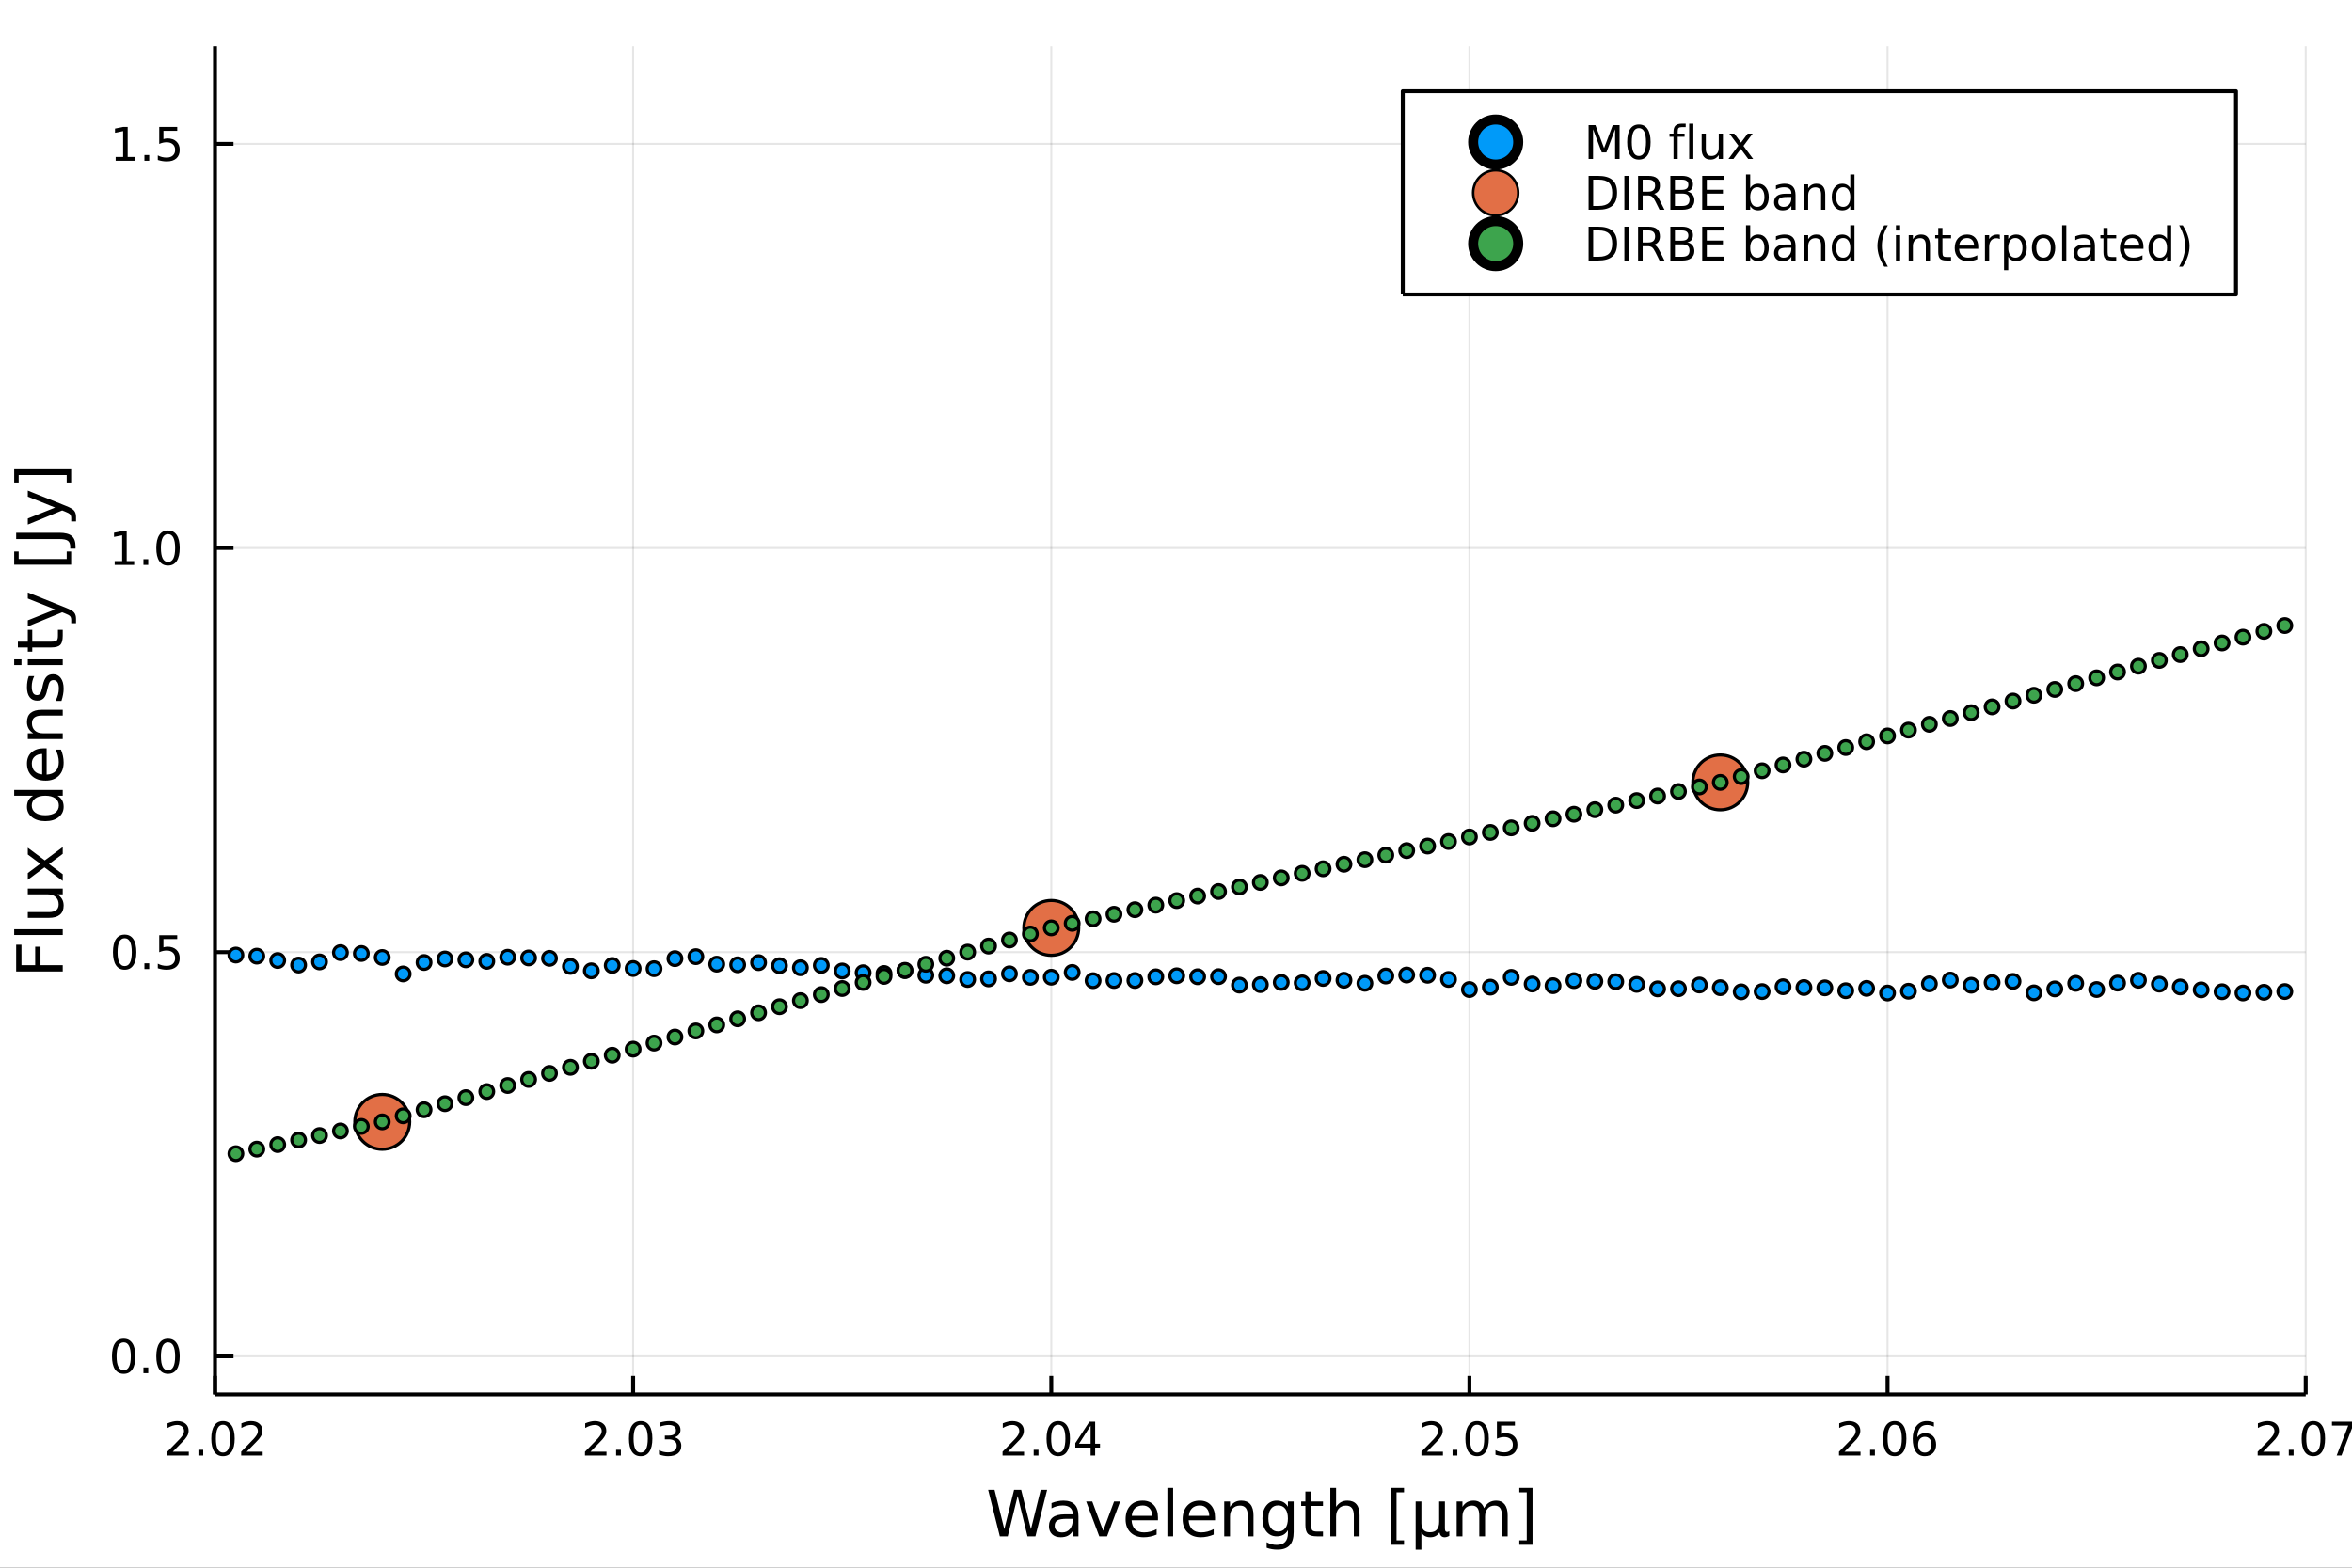 <?xml version="1.0" encoding="utf-8"?>
<svg xmlns="http://www.w3.org/2000/svg" xmlns:xlink="http://www.w3.org/1999/xlink" width="600" height="400" viewBox="0 0 2400 1600">
<rect x="0" y="0" width="2400" height="1600" fill="#333333" stroke="none"/>
<defs>
  <clipPath id="clip620">
    <rect x="0" y="0" width="2400" height="1600"/>
  </clipPath>
</defs>
<path clip-path="url(#clip620)" d="
M0 1600 L2400 1600 L2400 0 L0 0  Z
  " fill="#ffffff" fill-rule="evenodd" fill-opacity="1"/>
<defs>
  <clipPath id="clip621">
    <rect x="480" y="0" width="1681" height="1600"/>
  </clipPath>
</defs>
<path clip-path="url(#clip620)" d="
M219.38 1423.18 L2352.76 1423.18 L2352.76 47.244 L219.38 47.244  Z
  " fill="#ffffff" fill-rule="evenodd" fill-opacity="1"/>
<defs>
  <clipPath id="clip622">
    <rect x="219" y="47" width="2134" height="1377"/>
  </clipPath>
</defs>
<polyline clip-path="url(#clip622)" style="stroke:#000000; stroke-linecap:butt; stroke-linejoin:round; stroke-width:2; stroke-opacity:0.1; fill:none" points="
  219.38,1423.18 219.38,47.244 
  "/>
<polyline clip-path="url(#clip622)" style="stroke:#000000; stroke-linecap:butt; stroke-linejoin:round; stroke-width:2; stroke-opacity:0.1; fill:none" points="
  646.055,1423.18 646.055,47.244 
  "/>
<polyline clip-path="url(#clip622)" style="stroke:#000000; stroke-linecap:butt; stroke-linejoin:round; stroke-width:2; stroke-opacity:0.1; fill:none" points="
  1072.73,1423.18 1072.73,47.244 
  "/>
<polyline clip-path="url(#clip622)" style="stroke:#000000; stroke-linecap:butt; stroke-linejoin:round; stroke-width:2; stroke-opacity:0.1; fill:none" points="
  1499.41,1423.18 1499.41,47.244 
  "/>
<polyline clip-path="url(#clip622)" style="stroke:#000000; stroke-linecap:butt; stroke-linejoin:round; stroke-width:2; stroke-opacity:0.1; fill:none" points="
  1926.08,1423.18 1926.08,47.244 
  "/>
<polyline clip-path="url(#clip622)" style="stroke:#000000; stroke-linecap:butt; stroke-linejoin:round; stroke-width:2; stroke-opacity:0.1; fill:none" points="
  2352.76,1423.18 2352.76,47.244 
  "/>
<polyline clip-path="url(#clip620)" style="stroke:#000000; stroke-linecap:butt; stroke-linejoin:round; stroke-width:4; stroke-opacity:1; fill:none" points="
  219.38,1423.18 2352.76,1423.18 
  "/>
<polyline clip-path="url(#clip620)" style="stroke:#000000; stroke-linecap:butt; stroke-linejoin:round; stroke-width:4; stroke-opacity:1; fill:none" points="
  219.38,1423.18 219.38,1404.28 
  "/>
<polyline clip-path="url(#clip620)" style="stroke:#000000; stroke-linecap:butt; stroke-linejoin:round; stroke-width:4; stroke-opacity:1; fill:none" points="
  646.055,1423.18 646.055,1404.28 
  "/>
<polyline clip-path="url(#clip620)" style="stroke:#000000; stroke-linecap:butt; stroke-linejoin:round; stroke-width:4; stroke-opacity:1; fill:none" points="
  1072.73,1423.18 1072.73,1404.28 
  "/>
<polyline clip-path="url(#clip620)" style="stroke:#000000; stroke-linecap:butt; stroke-linejoin:round; stroke-width:4; stroke-opacity:1; fill:none" points="
  1499.41,1423.18 1499.41,1404.28 
  "/>
<polyline clip-path="url(#clip620)" style="stroke:#000000; stroke-linecap:butt; stroke-linejoin:round; stroke-width:4; stroke-opacity:1; fill:none" points="
  1926.08,1423.18 1926.08,1404.28 
  "/>
<polyline clip-path="url(#clip620)" style="stroke:#000000; stroke-linecap:butt; stroke-linejoin:round; stroke-width:4; stroke-opacity:1; fill:none" points="
  2352.76,1423.18 2352.76,1404.28 
  "/>
<path clip-path="url(#clip620)" d="M176.336 1481.64 L192.656 1481.64 L192.656 1485.58 L170.711 1485.58 L170.711 1481.64 Q173.373 1478.89 177.957 1474.26 Q182.563 1469.61 183.744 1468.27 Q185.989 1465.74 186.869 1464.01 Q187.772 1462.25 187.772 1460.56 Q187.772 1457.8 185.827 1456.07 Q183.906 1454.33 180.804 1454.33 Q178.605 1454.33 176.151 1455.09 Q173.721 1455.86 170.943 1457.41 L170.943 1452.69 Q173.767 1451.55 176.221 1450.97 Q178.674 1450.39 180.711 1450.39 Q186.082 1450.39 189.276 1453.08 Q192.471 1455.77 192.471 1460.26 Q192.471 1462.39 191.66 1464.31 Q190.873 1466.2 188.767 1468.8 Q188.188 1469.47 185.086 1472.69 Q181.985 1475.88 176.336 1481.64 Z" fill="#000000" fill-rule="evenodd" fill-opacity="1" /><path clip-path="url(#clip620)" d="M202.471 1479.7 L207.355 1479.7 L207.355 1485.58 L202.471 1485.58 L202.471 1479.7 Z" fill="#000000" fill-rule="evenodd" fill-opacity="1" /><path clip-path="url(#clip620)" d="M227.54 1454.1 Q223.929 1454.1 222.1 1457.66 Q220.295 1461.2 220.295 1468.33 Q220.295 1475.44 222.1 1479.01 Q223.929 1482.55 227.54 1482.55 Q231.174 1482.55 232.98 1479.01 Q234.808 1475.44 234.808 1468.33 Q234.808 1461.2 232.98 1457.66 Q231.174 1454.1 227.54 1454.1 M227.54 1450.39 Q233.35 1450.39 236.406 1455 Q239.484 1459.58 239.484 1468.33 Q239.484 1477.06 236.406 1481.67 Q233.35 1486.25 227.54 1486.25 Q221.73 1486.25 218.651 1481.67 Q215.595 1477.06 215.595 1468.33 Q215.595 1459.58 218.651 1455 Q221.73 1450.39 227.54 1450.39 Z" fill="#000000" fill-rule="evenodd" fill-opacity="1" /><path clip-path="url(#clip620)" d="M251.73 1481.64 L268.049 1481.64 L268.049 1485.58 L246.105 1485.58 L246.105 1481.64 Q248.767 1478.89 253.35 1474.26 Q257.956 1469.61 259.137 1468.27 Q261.382 1465.74 262.262 1464.01 Q263.165 1462.25 263.165 1460.56 Q263.165 1457.8 261.22 1456.07 Q259.299 1454.33 256.197 1454.33 Q253.998 1454.33 251.544 1455.09 Q249.114 1455.86 246.336 1457.41 L246.336 1452.69 Q249.16 1451.55 251.614 1450.97 Q254.067 1450.39 256.104 1450.39 Q261.475 1450.39 264.669 1453.08 Q267.864 1455.77 267.864 1460.26 Q267.864 1462.39 267.054 1464.31 Q266.266 1466.2 264.16 1468.8 Q263.581 1469.47 260.479 1472.69 Q257.378 1475.88 251.73 1481.64 Z" fill="#000000" fill-rule="evenodd" fill-opacity="1" /><path clip-path="url(#clip620)" d="M602.537 1481.64 L618.856 1481.64 L618.856 1485.58 L596.912 1485.58 L596.912 1481.64 Q599.574 1478.89 604.157 1474.26 Q608.764 1469.61 609.944 1468.27 Q612.19 1465.74 613.069 1464.01 Q613.972 1462.25 613.972 1460.56 Q613.972 1457.8 612.028 1456.07 Q610.106 1454.33 607.005 1454.33 Q604.806 1454.33 602.352 1455.09 Q599.921 1455.86 597.144 1457.41 L597.144 1452.69 Q599.968 1451.55 602.421 1450.97 Q604.875 1450.39 606.912 1450.39 Q612.282 1450.39 615.477 1453.08 Q618.671 1455.77 618.671 1460.26 Q618.671 1462.39 617.861 1464.31 Q617.074 1466.2 614.968 1468.8 Q614.389 1469.47 611.287 1472.69 Q608.185 1475.88 602.537 1481.64 Z" fill="#000000" fill-rule="evenodd" fill-opacity="1" /><path clip-path="url(#clip620)" d="M628.671 1479.7 L633.555 1479.7 L633.555 1485.58 L628.671 1485.58 L628.671 1479.7 Z" fill="#000000" fill-rule="evenodd" fill-opacity="1" /><path clip-path="url(#clip620)" d="M653.74 1454.1 Q650.129 1454.1 648.301 1457.66 Q646.495 1461.2 646.495 1468.33 Q646.495 1475.44 648.301 1479.01 Q650.129 1482.55 653.74 1482.55 Q657.375 1482.55 659.18 1479.01 Q661.009 1475.44 661.009 1468.33 Q661.009 1461.2 659.18 1457.66 Q657.375 1454.1 653.74 1454.1 M653.74 1450.39 Q659.551 1450.39 662.606 1455 Q665.685 1459.58 665.685 1468.33 Q665.685 1477.06 662.606 1481.67 Q659.551 1486.25 653.74 1486.25 Q647.93 1486.25 644.852 1481.67 Q641.796 1477.06 641.796 1468.33 Q641.796 1459.58 644.852 1455 Q647.93 1450.39 653.74 1450.39 Z" fill="#000000" fill-rule="evenodd" fill-opacity="1" /><path clip-path="url(#clip620)" d="M688.069 1466.95 Q691.425 1467.66 693.3 1469.93 Q695.199 1472.2 695.199 1475.53 Q695.199 1480.65 691.68 1483.45 Q688.162 1486.25 681.68 1486.25 Q679.504 1486.25 677.189 1485.81 Q674.898 1485.39 672.444 1484.54 L672.444 1480.02 Q674.388 1481.16 676.703 1481.74 Q679.018 1482.32 681.541 1482.32 Q685.939 1482.32 688.231 1480.58 Q690.546 1478.84 690.546 1475.53 Q690.546 1472.48 688.393 1470.77 Q686.263 1469.03 682.444 1469.03 L678.416 1469.03 L678.416 1465.19 L682.629 1465.19 Q686.078 1465.19 687.907 1463.82 Q689.736 1462.43 689.736 1459.84 Q689.736 1457.18 687.837 1455.77 Q685.963 1454.33 682.444 1454.33 Q680.523 1454.33 678.324 1454.75 Q676.125 1455.16 673.486 1456.04 L673.486 1451.88 Q676.148 1451.14 678.463 1450.77 Q680.8 1450.39 682.861 1450.39 Q688.185 1450.39 691.287 1452.83 Q694.388 1455.23 694.388 1459.35 Q694.388 1462.22 692.745 1464.21 Q691.101 1466.18 688.069 1466.95 Z" fill="#000000" fill-rule="evenodd" fill-opacity="1" /><path clip-path="url(#clip620)" d="M1028.65 1481.64 L1044.96 1481.64 L1044.96 1485.58 L1023.02 1485.58 L1023.02 1481.64 Q1025.68 1478.89 1030.27 1474.26 Q1034.87 1469.61 1036.05 1468.27 Q1038.3 1465.74 1039.18 1464.01 Q1040.08 1462.25 1040.08 1460.56 Q1040.08 1457.8 1038.14 1456.07 Q1036.21 1454.33 1033.11 1454.33 Q1030.91 1454.33 1028.46 1455.09 Q1026.03 1455.86 1023.25 1457.41 L1023.25 1452.69 Q1026.08 1451.55 1028.53 1450.97 Q1030.98 1450.39 1033.02 1450.39 Q1038.39 1450.39 1041.58 1453.08 Q1044.78 1455.77 1044.78 1460.26 Q1044.78 1462.39 1043.97 1464.31 Q1043.18 1466.2 1041.08 1468.8 Q1040.5 1469.47 1037.39 1472.69 Q1034.29 1475.88 1028.65 1481.64 Z" fill="#000000" fill-rule="evenodd" fill-opacity="1" /><path clip-path="url(#clip620)" d="M1054.78 1479.7 L1059.66 1479.7 L1059.66 1485.58 L1054.78 1485.58 L1054.78 1479.7 Z" fill="#000000" fill-rule="evenodd" fill-opacity="1" /><path clip-path="url(#clip620)" d="M1079.85 1454.1 Q1076.24 1454.1 1074.41 1457.66 Q1072.6 1461.2 1072.6 1468.33 Q1072.6 1475.44 1074.41 1479.01 Q1076.24 1482.55 1079.85 1482.55 Q1083.48 1482.55 1085.29 1479.01 Q1087.12 1475.44 1087.12 1468.33 Q1087.12 1461.2 1085.29 1457.66 Q1083.48 1454.1 1079.85 1454.1 M1079.85 1450.39 Q1085.66 1450.39 1088.71 1455 Q1091.79 1459.58 1091.79 1468.33 Q1091.79 1477.06 1088.71 1481.67 Q1085.66 1486.25 1079.85 1486.25 Q1074.04 1486.25 1070.96 1481.67 Q1067.9 1477.06 1067.9 1468.33 Q1067.9 1459.58 1070.96 1455 Q1074.04 1450.39 1079.85 1450.39 Z" fill="#000000" fill-rule="evenodd" fill-opacity="1" /><path clip-path="url(#clip620)" d="M1112.86 1455.09 L1101.05 1473.54 L1112.86 1473.54 L1112.86 1455.09 M1111.63 1451.02 L1117.51 1451.02 L1117.51 1473.54 L1122.44 1473.54 L1122.44 1477.43 L1117.51 1477.43 L1117.51 1485.58 L1112.86 1485.58 L1112.86 1477.43 L1097.26 1477.43 L1097.26 1472.92 L1111.63 1451.02 Z" fill="#000000" fill-rule="evenodd" fill-opacity="1" /><path clip-path="url(#clip620)" d="M1456.06 1481.64 L1472.38 1481.64 L1472.38 1485.58 L1450.44 1485.58 L1450.44 1481.64 Q1453.1 1478.89 1457.68 1474.26 Q1462.29 1469.61 1463.47 1468.27 Q1465.71 1465.74 1466.59 1464.01 Q1467.5 1462.25 1467.5 1460.56 Q1467.5 1457.8 1465.55 1456.07 Q1463.63 1454.33 1460.53 1454.33 Q1458.33 1454.33 1455.88 1455.09 Q1453.45 1455.86 1450.67 1457.41 L1450.67 1452.69 Q1453.49 1451.55 1455.95 1450.97 Q1458.4 1450.39 1460.44 1450.39 Q1465.81 1450.39 1469 1453.08 Q1472.2 1455.77 1472.2 1460.26 Q1472.2 1462.39 1471.38 1464.31 Q1470.6 1466.2 1468.49 1468.8 Q1467.91 1469.47 1464.81 1472.69 Q1461.71 1475.88 1456.06 1481.64 Z" fill="#000000" fill-rule="evenodd" fill-opacity="1" /><path clip-path="url(#clip620)" d="M1482.2 1479.7 L1487.08 1479.7 L1487.08 1485.58 L1482.2 1485.58 L1482.2 1479.7 Z" fill="#000000" fill-rule="evenodd" fill-opacity="1" /><path clip-path="url(#clip620)" d="M1507.26 1454.1 Q1503.65 1454.1 1501.82 1457.66 Q1500.02 1461.2 1500.02 1468.33 Q1500.02 1475.44 1501.82 1479.01 Q1503.65 1482.55 1507.26 1482.55 Q1510.9 1482.55 1512.7 1479.01 Q1514.53 1475.44 1514.53 1468.33 Q1514.53 1461.2 1512.7 1457.66 Q1510.9 1454.1 1507.26 1454.1 M1507.26 1450.39 Q1513.07 1450.39 1516.13 1455 Q1519.21 1459.58 1519.21 1468.33 Q1519.21 1477.06 1516.13 1481.67 Q1513.07 1486.25 1507.26 1486.25 Q1501.45 1486.25 1498.38 1481.67 Q1495.32 1477.06 1495.32 1468.33 Q1495.32 1459.58 1498.38 1455 Q1501.45 1450.39 1507.26 1450.39 Z" fill="#000000" fill-rule="evenodd" fill-opacity="1" /><path clip-path="url(#clip620)" d="M1527.47 1451.02 L1545.83 1451.02 L1545.83 1454.96 L1531.75 1454.96 L1531.75 1463.43 Q1532.77 1463.08 1533.79 1462.92 Q1534.81 1462.73 1535.83 1462.73 Q1541.62 1462.73 1545 1465.9 Q1548.38 1469.08 1548.38 1474.49 Q1548.38 1480.07 1544.9 1483.17 Q1541.43 1486.25 1535.11 1486.25 Q1532.94 1486.25 1530.67 1485.88 Q1528.42 1485.51 1526.01 1484.77 L1526.01 1480.07 Q1528.1 1481.2 1530.32 1481.76 Q1532.54 1482.32 1535.02 1482.32 Q1539.02 1482.32 1541.36 1480.21 Q1543.7 1478.1 1543.7 1474.49 Q1543.7 1470.88 1541.36 1468.77 Q1539.02 1466.67 1535.02 1466.67 Q1533.14 1466.67 1531.27 1467.08 Q1529.42 1467.5 1527.47 1468.38 L1527.47 1451.02 Z" fill="#000000" fill-rule="evenodd" fill-opacity="1" /><path clip-path="url(#clip620)" d="M1882.16 1481.64 L1898.48 1481.64 L1898.48 1485.58 L1876.53 1485.58 L1876.53 1481.64 Q1879.19 1478.89 1883.78 1474.26 Q1888.38 1469.61 1889.56 1468.27 Q1891.81 1465.74 1892.69 1464.01 Q1893.59 1462.25 1893.59 1460.56 Q1893.59 1457.8 1891.65 1456.07 Q1889.73 1454.33 1886.62 1454.33 Q1884.43 1454.33 1881.97 1455.09 Q1879.54 1455.86 1876.76 1457.41 L1876.76 1452.69 Q1879.59 1451.55 1882.04 1450.97 Q1884.5 1450.39 1886.53 1450.39 Q1891.9 1450.39 1895.1 1453.08 Q1898.29 1455.77 1898.29 1460.26 Q1898.29 1462.39 1897.48 1464.31 Q1896.69 1466.2 1894.59 1468.8 Q1894.01 1469.47 1890.91 1472.69 Q1887.81 1475.88 1882.16 1481.64 Z" fill="#000000" fill-rule="evenodd" fill-opacity="1" /><path clip-path="url(#clip620)" d="M1908.29 1479.7 L1913.18 1479.7 L1913.18 1485.58 L1908.29 1485.58 L1908.29 1479.7 Z" fill="#000000" fill-rule="evenodd" fill-opacity="1" /><path clip-path="url(#clip620)" d="M1933.36 1454.1 Q1929.75 1454.1 1927.92 1457.66 Q1926.12 1461.2 1926.12 1468.33 Q1926.12 1475.44 1927.92 1479.01 Q1929.75 1482.55 1933.36 1482.55 Q1937 1482.55 1938.8 1479.01 Q1940.63 1475.44 1940.63 1468.33 Q1940.63 1461.2 1938.8 1457.66 Q1937 1454.1 1933.36 1454.1 M1933.36 1450.39 Q1939.17 1450.39 1942.23 1455 Q1945.31 1459.58 1945.31 1468.33 Q1945.31 1477.06 1942.23 1481.67 Q1939.17 1486.25 1933.36 1486.25 Q1927.55 1486.25 1924.47 1481.67 Q1921.42 1477.06 1921.42 1468.33 Q1921.42 1459.58 1924.47 1455 Q1927.55 1450.39 1933.36 1450.39 Z" fill="#000000" fill-rule="evenodd" fill-opacity="1" /><path clip-path="url(#clip620)" d="M1964.1 1466.44 Q1960.95 1466.44 1959.1 1468.59 Q1957.27 1470.74 1957.27 1474.49 Q1957.27 1478.22 1959.1 1480.39 Q1960.95 1482.55 1964.1 1482.55 Q1967.25 1482.55 1969.08 1480.39 Q1970.93 1478.22 1970.93 1474.49 Q1970.93 1470.74 1969.08 1468.59 Q1967.25 1466.44 1964.1 1466.44 M1973.38 1451.78 L1973.38 1456.04 Q1971.62 1455.21 1969.82 1454.77 Q1968.04 1454.33 1966.28 1454.33 Q1961.65 1454.33 1959.19 1457.45 Q1956.76 1460.58 1956.42 1466.9 Q1957.78 1464.89 1959.84 1463.82 Q1961.9 1462.73 1964.38 1462.73 Q1969.59 1462.73 1972.6 1465.9 Q1975.63 1469.05 1975.63 1474.49 Q1975.63 1479.82 1972.48 1483.03 Q1969.33 1486.25 1964.1 1486.25 Q1958.11 1486.25 1954.93 1481.67 Q1951.76 1477.06 1951.76 1468.33 Q1951.76 1460.14 1955.65 1455.28 Q1959.54 1450.39 1966.09 1450.39 Q1967.85 1450.39 1969.63 1450.74 Q1971.44 1451.09 1973.38 1451.78 Z" fill="#000000" fill-rule="evenodd" fill-opacity="1" /><path clip-path="url(#clip620)" d="M2309.36 1481.64 L2325.68 1481.64 L2325.68 1485.58 L2303.74 1485.58 L2303.74 1481.64 Q2306.4 1478.89 2310.99 1474.26 Q2315.59 1469.61 2316.77 1468.27 Q2319.02 1465.74 2319.9 1464.01 Q2320.8 1462.25 2320.8 1460.56 Q2320.8 1457.8 2318.86 1456.07 Q2316.93 1454.33 2313.83 1454.33 Q2311.63 1454.33 2309.18 1455.09 Q2306.75 1455.86 2303.97 1457.41 L2303.97 1452.69 Q2306.8 1451.55 2309.25 1450.97 Q2311.7 1450.39 2313.74 1450.39 Q2319.11 1450.39 2322.3 1453.08 Q2325.5 1455.77 2325.5 1460.26 Q2325.5 1462.39 2324.69 1464.31 Q2323.9 1466.2 2321.8 1468.8 Q2321.22 1469.47 2318.11 1472.69 Q2315.01 1475.88 2309.36 1481.64 Z" fill="#000000" fill-rule="evenodd" fill-opacity="1" /><path clip-path="url(#clip620)" d="M2335.5 1479.7 L2340.38 1479.7 L2340.38 1485.58 L2335.5 1485.58 L2335.5 1479.7 Z" fill="#000000" fill-rule="evenodd" fill-opacity="1" /><path clip-path="url(#clip620)" d="M2360.57 1454.1 Q2356.96 1454.1 2355.13 1457.66 Q2353.32 1461.2 2353.32 1468.33 Q2353.32 1475.44 2355.13 1479.01 Q2356.96 1482.55 2360.57 1482.55 Q2364.2 1482.55 2366.01 1479.01 Q2367.84 1475.44 2367.84 1468.33 Q2367.84 1461.2 2366.01 1457.66 Q2364.2 1454.1 2360.57 1454.1 M2360.57 1450.39 Q2366.38 1450.39 2369.43 1455 Q2372.51 1459.58 2372.51 1468.33 Q2372.51 1477.06 2369.43 1481.67 Q2366.38 1486.25 2360.57 1486.25 Q2354.76 1486.25 2351.68 1481.67 Q2348.62 1477.06 2348.62 1468.33 Q2348.62 1459.58 2351.68 1455 Q2354.76 1450.39 2360.57 1450.39 Z" fill="#000000" fill-rule="evenodd" fill-opacity="1" /><path clip-path="url(#clip620)" d="M2379.55 1451.02 L2401.77 1451.02 L2401.77 1453.01 L2389.23 1485.58 L2384.34 1485.58 L2396.15 1454.96 L2379.55 1454.96 L2379.55 1451.02 Z" fill="#000000" fill-rule="evenodd" fill-opacity="1" /><path clip-path="url(#clip620)" d="M1008.33 1520.52 L1014.83 1520.52 L1024.82 1560.69 L1034.78 1520.52 L1042.01 1520.52 L1052 1560.69 L1061.96 1520.52 L1068.49 1520.52 L1056.55 1568.04 L1048.47 1568.04 L1038.44 1526.79 L1028.32 1568.04 L1020.24 1568.04 L1008.33 1520.52 Z" fill="#000000" fill-rule="evenodd" fill-opacity="1" /><path clip-path="url(#clip620)" d="M1088.79 1550.12 Q1081.7 1550.12 1078.96 1551.75 Q1076.22 1553.37 1076.22 1557.29 Q1076.22 1560.4 1078.26 1562.25 Q1080.33 1564.07 1083.86 1564.07 Q1088.73 1564.07 1091.66 1560.63 Q1094.62 1557.16 1094.62 1551.43 L1094.62 1550.12 L1088.79 1550.12 M1100.48 1547.71 L1100.48 1568.04 L1094.62 1568.04 L1094.62 1562.63 Q1092.61 1565.88 1089.62 1567.44 Q1086.63 1568.97 1082.3 1568.97 Q1076.83 1568.97 1073.58 1565.91 Q1070.37 1562.82 1070.37 1557.67 Q1070.37 1551.65 1074.38 1548.6 Q1078.42 1545.54 1086.41 1545.54 L1094.62 1545.54 L1094.62 1544.97 Q1094.62 1540.93 1091.95 1538.73 Q1089.3 1536.5 1084.5 1536.5 Q1081.44 1536.5 1078.55 1537.23 Q1075.65 1537.97 1072.98 1539.43 L1072.98 1534.02 Q1076.19 1532.78 1079.21 1532.17 Q1082.24 1531.54 1085.1 1531.54 Q1092.84 1531.54 1096.66 1535.55 Q1100.48 1539.56 1100.48 1547.71 Z" fill="#000000" fill-rule="evenodd" fill-opacity="1" /><path clip-path="url(#clip620)" d="M1108.34 1532.4 L1114.54 1532.4 L1125.68 1562.31 L1136.82 1532.4 L1143.03 1532.4 L1129.66 1568.04 L1121.71 1568.04 L1108.34 1532.4 Z" fill="#000000" fill-rule="evenodd" fill-opacity="1" /><path clip-path="url(#clip620)" d="M1181.61 1548.76 L1181.61 1551.62 L1154.68 1551.62 Q1155.06 1557.67 1158.31 1560.85 Q1161.59 1564 1167.41 1564 Q1170.79 1564 1173.94 1563.17 Q1177.12 1562.35 1180.24 1560.69 L1180.24 1566.23 Q1177.09 1567.57 1173.78 1568.27 Q1170.47 1568.97 1167.06 1568.97 Q1158.53 1568.97 1153.53 1564 Q1148.57 1559.04 1148.57 1550.57 Q1148.57 1541.82 1153.28 1536.69 Q1158.02 1531.54 1166.04 1531.54 Q1173.24 1531.54 1177.41 1536.18 Q1181.61 1540.8 1181.61 1548.76 M1175.75 1547.04 Q1175.69 1542.23 1173.04 1539.37 Q1170.43 1536.5 1166.11 1536.5 Q1161.2 1536.5 1158.24 1539.27 Q1155.32 1542.04 1154.87 1547.07 L1175.75 1547.04 Z" fill="#000000" fill-rule="evenodd" fill-opacity="1" /><path clip-path="url(#clip620)" d="M1191.22 1518.52 L1197.08 1518.52 L1197.08 1568.04 L1191.22 1568.04 L1191.22 1518.52 Z" fill="#000000" fill-rule="evenodd" fill-opacity="1" /><path clip-path="url(#clip620)" d="M1239.82 1548.76 L1239.82 1551.62 L1212.89 1551.62 Q1213.28 1557.67 1216.52 1560.85 Q1219.8 1564 1225.63 1564 Q1229 1564 1232.15 1563.17 Q1235.33 1562.35 1238.45 1560.69 L1238.45 1566.23 Q1235.3 1567.57 1231.99 1568.27 Q1228.68 1568.97 1225.28 1568.97 Q1216.75 1568.97 1211.75 1564 Q1206.78 1559.04 1206.78 1550.57 Q1206.78 1541.82 1211.49 1536.69 Q1216.24 1531.54 1224.26 1531.54 Q1231.45 1531.54 1235.62 1536.18 Q1239.82 1540.8 1239.82 1548.76 M1233.96 1547.04 Q1233.9 1542.23 1231.26 1539.37 Q1228.65 1536.5 1224.32 1536.5 Q1219.42 1536.5 1216.46 1539.27 Q1213.53 1542.04 1213.09 1547.07 L1233.96 1547.04 Z" fill="#000000" fill-rule="evenodd" fill-opacity="1" /><path clip-path="url(#clip620)" d="M1279.07 1546.53 L1279.07 1568.04 L1273.21 1568.04 L1273.21 1546.72 Q1273.21 1541.66 1271.24 1539.14 Q1269.26 1536.63 1265.32 1536.63 Q1260.57 1536.63 1257.84 1539.65 Q1255.1 1542.68 1255.1 1547.9 L1255.1 1568.04 L1249.21 1568.04 L1249.21 1532.4 L1255.1 1532.4 L1255.1 1537.93 Q1257.2 1534.72 1260.03 1533.13 Q1262.9 1531.54 1266.62 1531.54 Q1272.76 1531.54 1275.91 1535.36 Q1279.07 1539.14 1279.07 1546.53 Z" fill="#000000" fill-rule="evenodd" fill-opacity="1" /><path clip-path="url(#clip620)" d="M1314.2 1549.81 Q1314.2 1543.44 1311.56 1539.94 Q1308.95 1536.44 1304.21 1536.44 Q1299.5 1536.44 1296.86 1539.94 Q1294.25 1543.44 1294.25 1549.81 Q1294.25 1556.14 1296.86 1559.64 Q1299.5 1563.14 1304.21 1563.14 Q1308.95 1563.14 1311.56 1559.64 Q1314.2 1556.14 1314.2 1549.81 M1320.06 1563.62 Q1320.06 1572.72 1316.02 1577.15 Q1311.98 1581.6 1303.64 1581.6 Q1300.55 1581.6 1297.81 1581.13 Q1295.08 1580.68 1292.5 1579.72 L1292.5 1574.03 Q1295.08 1575.43 1297.59 1576.1 Q1300.1 1576.76 1302.71 1576.76 Q1308.48 1576.76 1311.34 1573.74 Q1314.2 1570.75 1314.2 1564.67 L1314.2 1561.77 Q1312.39 1564.92 1309.56 1566.48 Q1306.72 1568.04 1302.78 1568.04 Q1296.22 1568.04 1292.21 1563.05 Q1288.2 1558.05 1288.2 1549.81 Q1288.2 1541.53 1292.21 1536.53 Q1296.22 1531.54 1302.78 1531.54 Q1306.72 1531.54 1309.56 1533.1 Q1312.39 1534.66 1314.2 1537.81 L1314.2 1532.4 L1320.06 1532.4 L1320.06 1563.62 Z" fill="#000000" fill-rule="evenodd" fill-opacity="1" /><path clip-path="url(#clip620)" d="M1337.92 1522.27 L1337.92 1532.4 L1349.98 1532.4 L1349.98 1536.95 L1337.92 1536.95 L1337.92 1556.3 Q1337.92 1560.66 1339.09 1561.9 Q1340.3 1563.14 1343.96 1563.14 L1349.98 1563.14 L1349.98 1568.04 L1343.96 1568.04 Q1337.18 1568.04 1334.61 1565.53 Q1332.03 1562.98 1332.03 1556.3 L1332.03 1536.95 L1327.73 1536.95 L1327.73 1532.4 L1332.03 1532.4 L1332.03 1522.27 L1337.92 1522.27 Z" fill="#000000" fill-rule="evenodd" fill-opacity="1" /><path clip-path="url(#clip620)" d="M1387.31 1546.53 L1387.31 1568.04 L1381.46 1568.04 L1381.46 1546.72 Q1381.46 1541.66 1379.48 1539.14 Q1377.51 1536.63 1373.56 1536.63 Q1368.82 1536.63 1366.08 1539.65 Q1363.35 1542.68 1363.35 1547.9 L1363.35 1568.04 L1357.46 1568.04 L1357.46 1518.52 L1363.35 1518.52 L1363.35 1537.93 Q1365.45 1534.72 1368.28 1533.13 Q1371.15 1531.54 1374.87 1531.54 Q1381.01 1531.54 1384.16 1535.36 Q1387.31 1539.14 1387.31 1546.53 Z" fill="#000000" fill-rule="evenodd" fill-opacity="1" /><path clip-path="url(#clip620)" d="M1419.17 1518.52 L1432.67 1518.52 L1432.67 1523.07 L1425.03 1523.07 L1425.03 1572.09 L1432.67 1572.09 L1432.67 1576.64 L1419.17 1576.64 L1419.17 1518.52 Z" fill="#000000" fill-rule="evenodd" fill-opacity="1" /><path clip-path="url(#clip620)" d="M1444.54 1581.6 L1444.54 1532.4 L1450.4 1532.4 L1450.4 1554.55 Q1450.4 1559.16 1452.59 1561.52 Q1454.79 1563.87 1459.09 1563.87 Q1463.8 1563.87 1466.15 1561.2 Q1468.54 1558.53 1468.54 1553.18 L1468.54 1532.4 L1474.4 1532.4 L1474.4 1559.83 Q1474.4 1561.74 1474.94 1562.66 Q1475.51 1563.56 1476.69 1563.56 Q1476.98 1563.56 1477.48 1563.4 Q1477.99 1563.21 1478.89 1562.82 L1478.89 1567.53 Q1477.58 1568.27 1476.4 1568.62 Q1475.26 1568.97 1474.14 1568.97 Q1471.95 1568.97 1470.64 1567.73 Q1469.34 1566.48 1468.86 1563.94 Q1467.27 1566.45 1464.94 1567.73 Q1462.65 1568.97 1459.53 1568.97 Q1456.29 1568.97 1454 1567.73 Q1451.74 1566.48 1450.4 1564 L1450.4 1581.6 L1444.54 1581.6 Z" fill="#000000" fill-rule="evenodd" fill-opacity="1" /><path clip-path="url(#clip620)" d="M1514.37 1539.24 Q1516.57 1535.29 1519.63 1533.41 Q1522.68 1531.54 1526.82 1531.54 Q1532.39 1531.54 1535.41 1535.45 Q1538.44 1539.33 1538.44 1546.53 L1538.44 1568.04 L1532.55 1568.04 L1532.55 1546.72 Q1532.55 1541.59 1530.73 1539.11 Q1528.92 1536.63 1525.2 1536.63 Q1520.64 1536.63 1518 1539.65 Q1515.36 1542.68 1515.36 1547.9 L1515.36 1568.04 L1509.47 1568.04 L1509.47 1546.72 Q1509.47 1541.56 1507.66 1539.11 Q1505.84 1536.63 1502.06 1536.63 Q1497.57 1536.63 1494.93 1539.68 Q1492.29 1542.71 1492.29 1547.9 L1492.29 1568.04 L1486.4 1568.04 L1486.4 1532.4 L1492.29 1532.4 L1492.29 1537.93 Q1494.29 1534.66 1497.09 1533.1 Q1499.89 1531.54 1503.74 1531.54 Q1507.63 1531.54 1510.33 1533.51 Q1513.07 1535.48 1514.37 1539.24 Z" fill="#000000" fill-rule="evenodd" fill-opacity="1" /><path clip-path="url(#clip620)" d="M1563.8 1518.52 L1563.8 1576.64 L1550.31 1576.64 L1550.31 1572.09 L1557.92 1572.09 L1557.92 1523.07 L1550.31 1523.07 L1550.31 1518.52 L1563.8 1518.52 Z" fill="#000000" fill-rule="evenodd" fill-opacity="1" /><polyline clip-path="url(#clip622)" style="stroke:#000000; stroke-linecap:butt; stroke-linejoin:round; stroke-width:2; stroke-opacity:0.1; fill:none" points="
  219.38,1384.24 2352.76,1384.24 
  "/>
<polyline clip-path="url(#clip622)" style="stroke:#000000; stroke-linecap:butt; stroke-linejoin:round; stroke-width:2; stroke-opacity:0.1; fill:none" points="
  219.38,971.767 2352.76,971.767 
  "/>
<polyline clip-path="url(#clip622)" style="stroke:#000000; stroke-linecap:butt; stroke-linejoin:round; stroke-width:2; stroke-opacity:0.1; fill:none" points="
  219.38,559.295 2352.76,559.295 
  "/>
<polyline clip-path="url(#clip622)" style="stroke:#000000; stroke-linecap:butt; stroke-linejoin:round; stroke-width:2; stroke-opacity:0.1; fill:none" points="
  219.38,146.823 2352.76,146.823 
  "/>
<polyline clip-path="url(#clip620)" style="stroke:#000000; stroke-linecap:butt; stroke-linejoin:round; stroke-width:4; stroke-opacity:1; fill:none" points="
  219.38,1423.18 219.38,47.244 
  "/>
<polyline clip-path="url(#clip620)" style="stroke:#000000; stroke-linecap:butt; stroke-linejoin:round; stroke-width:4; stroke-opacity:1; fill:none" points="
  219.38,1384.24 238.278,1384.24 
  "/>
<polyline clip-path="url(#clip620)" style="stroke:#000000; stroke-linecap:butt; stroke-linejoin:round; stroke-width:4; stroke-opacity:1; fill:none" points="
  219.38,971.767 238.278,971.767 
  "/>
<polyline clip-path="url(#clip620)" style="stroke:#000000; stroke-linecap:butt; stroke-linejoin:round; stroke-width:4; stroke-opacity:1; fill:none" points="
  219.38,559.295 238.278,559.295 
  "/>
<polyline clip-path="url(#clip620)" style="stroke:#000000; stroke-linecap:butt; stroke-linejoin:round; stroke-width:4; stroke-opacity:1; fill:none" points="
  219.38,146.823 238.278,146.823 
  "/>
<path clip-path="url(#clip620)" d="M126.205 1370.04 Q122.593 1370.04 120.765 1373.6 Q118.959 1377.14 118.959 1384.27 Q118.959 1391.38 120.765 1394.94 Q122.593 1398.49 126.205 1398.49 Q129.839 1398.49 131.644 1394.94 Q133.473 1391.38 133.473 1384.27 Q133.473 1377.14 131.644 1373.6 Q129.839 1370.04 126.205 1370.04 M126.205 1366.33 Q132.015 1366.33 135.07 1370.94 Q138.149 1375.52 138.149 1384.27 Q138.149 1393 135.07 1397.61 Q132.015 1402.19 126.205 1402.19 Q120.394 1402.19 117.316 1397.61 Q114.26 1393 114.26 1384.27 Q114.26 1375.52 117.316 1370.94 Q120.394 1366.33 126.205 1366.33 Z" fill="#000000" fill-rule="evenodd" fill-opacity="1" /><path clip-path="url(#clip620)" d="M146.366 1395.64 L151.251 1395.64 L151.251 1401.52 L146.366 1401.52 L146.366 1395.64 Z" fill="#000000" fill-rule="evenodd" fill-opacity="1" /><path clip-path="url(#clip620)" d="M171.436 1370.04 Q167.825 1370.04 165.996 1373.6 Q164.19 1377.14 164.19 1384.27 Q164.19 1391.38 165.996 1394.94 Q167.825 1398.49 171.436 1398.49 Q175.07 1398.49 176.876 1394.94 Q178.704 1391.38 178.704 1384.27 Q178.704 1377.14 176.876 1373.6 Q175.07 1370.04 171.436 1370.04 M171.436 1366.33 Q177.246 1366.33 180.301 1370.94 Q183.38 1375.52 183.38 1384.27 Q183.38 1393 180.301 1397.61 Q177.246 1402.19 171.436 1402.19 Q165.626 1402.19 162.547 1397.61 Q159.491 1393 159.491 1384.27 Q159.491 1375.52 162.547 1370.94 Q165.626 1366.33 171.436 1366.33 Z" fill="#000000" fill-rule="evenodd" fill-opacity="1" /><path clip-path="url(#clip620)" d="M127.2 957.565 Q123.589 957.565 121.76 961.13 Q119.955 964.672 119.955 971.801 Q119.955 978.908 121.76 982.473 Q123.589 986.014 127.2 986.014 Q130.834 986.014 132.64 982.473 Q134.468 978.908 134.468 971.801 Q134.468 964.672 132.64 961.13 Q130.834 957.565 127.2 957.565 M127.2 953.862 Q133.01 953.862 136.066 958.468 Q139.144 963.051 139.144 971.801 Q139.144 980.528 136.066 985.135 Q133.01 989.718 127.2 989.718 Q121.39 989.718 118.311 985.135 Q115.256 980.528 115.256 971.801 Q115.256 963.051 118.311 958.468 Q121.39 953.862 127.2 953.862 Z" fill="#000000" fill-rule="evenodd" fill-opacity="1" /><path clip-path="url(#clip620)" d="M147.362 983.167 L152.246 983.167 L152.246 989.047 L147.362 989.047 L147.362 983.167 Z" fill="#000000" fill-rule="evenodd" fill-opacity="1" /><path clip-path="url(#clip620)" d="M162.477 954.487 L180.834 954.487 L180.834 958.422 L166.76 958.422 L166.76 966.894 Q167.778 966.547 168.797 966.385 Q169.815 966.199 170.834 966.199 Q176.621 966.199 180.001 969.371 Q183.38 972.542 183.38 977.959 Q183.38 983.537 179.908 986.639 Q176.436 989.718 170.116 989.718 Q167.94 989.718 165.672 989.347 Q163.427 988.977 161.019 988.236 L161.019 983.537 Q163.102 984.672 165.325 985.227 Q167.547 985.783 170.024 985.783 Q174.028 985.783 176.366 983.676 Q178.704 981.57 178.704 977.959 Q178.704 974.348 176.366 972.241 Q174.028 970.135 170.024 970.135 Q168.149 970.135 166.274 970.551 Q164.422 970.968 162.477 971.848 L162.477 954.487 Z" fill="#000000" fill-rule="evenodd" fill-opacity="1" /><path clip-path="url(#clip620)" d="M117.015 572.64 L124.654 572.64 L124.654 546.274 L116.343 547.941 L116.343 543.682 L124.607 542.015 L129.283 542.015 L129.283 572.64 L136.922 572.64 L136.922 576.575 L117.015 576.575 L117.015 572.64 Z" fill="#000000" fill-rule="evenodd" fill-opacity="1" /><path clip-path="url(#clip620)" d="M146.366 570.695 L151.251 570.695 L151.251 576.575 L146.366 576.575 L146.366 570.695 Z" fill="#000000" fill-rule="evenodd" fill-opacity="1" /><path clip-path="url(#clip620)" d="M171.436 545.094 Q167.825 545.094 165.996 548.658 Q164.19 552.2 164.19 559.33 Q164.19 566.436 165.996 570.001 Q167.825 573.542 171.436 573.542 Q175.07 573.542 176.876 570.001 Q178.704 566.436 178.704 559.33 Q178.704 552.2 176.876 548.658 Q175.07 545.094 171.436 545.094 M171.436 541.39 Q177.246 541.39 180.301 545.996 Q183.38 550.58 183.38 559.33 Q183.38 568.056 180.301 572.663 Q177.246 577.246 171.436 577.246 Q165.626 577.246 162.547 572.663 Q159.491 568.056 159.491 559.33 Q159.491 550.58 162.547 545.996 Q165.626 541.39 171.436 541.39 Z" fill="#000000" fill-rule="evenodd" fill-opacity="1" /><path clip-path="url(#clip620)" d="M118.01 160.168 L125.649 160.168 L125.649 133.802 L117.339 135.469 L117.339 131.21 L125.603 129.543 L130.279 129.543 L130.279 160.168 L137.917 160.168 L137.917 164.103 L118.01 164.103 L118.01 160.168 Z" fill="#000000" fill-rule="evenodd" fill-opacity="1" /><path clip-path="url(#clip620)" d="M147.362 158.224 L152.246 158.224 L152.246 164.103 L147.362 164.103 L147.362 158.224 Z" fill="#000000" fill-rule="evenodd" fill-opacity="1" /><path clip-path="url(#clip620)" d="M162.477 129.543 L180.834 129.543 L180.834 133.478 L166.76 133.478 L166.76 141.95 Q167.778 141.603 168.797 141.441 Q169.815 141.256 170.834 141.256 Q176.621 141.256 180.001 144.427 Q183.38 147.599 183.38 153.015 Q183.38 158.594 179.908 161.696 Q176.436 164.774 170.116 164.774 Q167.94 164.774 165.672 164.404 Q163.427 164.034 161.019 163.293 L161.019 158.594 Q163.102 159.728 165.325 160.284 Q167.547 160.839 170.024 160.839 Q174.028 160.839 176.366 158.733 Q178.704 156.626 178.704 153.015 Q178.704 149.404 176.366 147.298 Q174.028 145.191 170.024 145.191 Q168.149 145.191 166.274 145.608 Q164.422 146.025 162.477 146.904 L162.477 129.543 Z" fill="#000000" fill-rule="evenodd" fill-opacity="1" /><path clip-path="url(#clip620)" d="M16.484 991.511 L16.484 964.202 L21.895 964.202 L21.895 985.082 L35.9 985.082 L35.9 966.239 L41.31 966.239 L41.31 985.082 L64.004 985.082 L64.004 991.511 L16.484 991.511 Z" fill="#000000" fill-rule="evenodd" fill-opacity="1" /><path clip-path="url(#clip620)" d="M14.479 954.272 L14.479 948.415 L64.004 948.415 L64.004 954.272 L14.479 954.272 Z" fill="#000000" fill-rule="evenodd" fill-opacity="1" /><path clip-path="url(#clip620)" d="M49.936 936.766 L28.356 936.766 L28.356 930.91 L49.713 930.91 Q54.774 930.91 57.32 928.936 Q59.835 926.963 59.835 923.016 Q59.835 918.274 56.811 915.537 Q53.787 912.767 48.567 912.767 L28.356 912.767 L28.356 906.911 L64.004 906.911 L64.004 912.767 L58.53 912.767 Q61.776 914.9 63.368 917.733 Q64.927 920.534 64.927 924.258 Q64.927 930.4 61.108 933.583 Q57.288 936.766 49.936 936.766 M27.497 922.03 L27.497 922.03 Z" fill="#000000" fill-rule="evenodd" fill-opacity="1" /><path clip-path="url(#clip620)" d="M28.356 865.216 L45.703 878.106 L64.004 864.547 L64.004 871.454 L50 881.83 L64.004 892.206 L64.004 899.113 L45.353 885.268 L28.356 897.935 L28.356 891.029 L41.056 881.575 L28.356 872.122 L28.356 865.216 Z" fill="#000000" fill-rule="evenodd" fill-opacity="1" /><path clip-path="url(#clip620)" d="M33.767 812.094 L14.479 812.094 L14.479 806.237 L64.004 806.237 L64.004 812.094 L58.657 812.094 Q61.84 813.94 63.399 816.773 Q64.927 819.573 64.927 823.52 Q64.927 829.981 59.771 834.055 Q54.615 838.098 46.212 838.098 Q37.809 838.098 32.653 834.055 Q27.497 829.981 27.497 823.52 Q27.497 819.573 29.056 816.773 Q30.584 813.94 33.767 812.094 M46.212 832.05 Q52.673 832.05 56.365 829.409 Q60.026 826.735 60.026 822.088 Q60.026 817.441 56.365 814.767 Q52.673 812.094 46.212 812.094 Q39.751 812.094 36.09 814.767 Q32.398 817.441 32.398 822.088 Q32.398 826.735 36.09 829.409 Q39.751 832.05 46.212 832.05 Z" fill="#000000" fill-rule="evenodd" fill-opacity="1" /><path clip-path="url(#clip620)" d="M44.716 763.683 L47.581 763.683 L47.581 790.61 Q53.628 790.228 56.811 786.981 Q59.962 783.703 59.962 777.878 Q59.962 774.504 59.134 771.353 Q58.307 768.17 56.652 765.051 L62.19 765.051 Q63.527 768.202 64.227 771.512 Q64.927 774.823 64.927 778.228 Q64.927 786.758 59.962 791.755 Q54.997 796.721 46.53 796.721 Q37.777 796.721 32.653 792.01 Q27.497 787.268 27.497 779.247 Q27.497 772.053 32.144 767.884 Q36.759 763.683 44.716 763.683 M42.997 769.539 Q38.191 769.603 35.327 772.244 Q32.462 774.854 32.462 779.183 Q32.462 784.085 35.231 787.045 Q38 789.973 43.029 790.419 L42.997 769.539 Z" fill="#000000" fill-rule="evenodd" fill-opacity="1" /><path clip-path="url(#clip620)" d="M42.488 724.438 L64.004 724.438 L64.004 730.294 L42.679 730.294 Q37.618 730.294 35.104 732.268 Q32.589 734.241 32.589 738.188 Q32.589 742.93 35.613 745.668 Q38.637 748.405 43.857 748.405 L64.004 748.405 L64.004 754.293 L28.356 754.293 L28.356 748.405 L33.894 748.405 Q30.68 746.304 29.088 743.471 Q27.497 740.607 27.497 736.883 Q27.497 730.74 31.316 727.589 Q35.104 724.438 42.488 724.438 Z" fill="#000000" fill-rule="evenodd" fill-opacity="1" /><path clip-path="url(#clip620)" d="M29.407 690.031 L34.945 690.031 Q33.672 692.514 33.035 695.188 Q32.398 697.861 32.398 700.726 Q32.398 705.086 33.735 707.282 Q35.072 709.447 37.746 709.447 Q39.783 709.447 40.96 707.887 Q42.106 706.328 43.157 701.617 L43.602 699.612 Q44.939 693.373 47.39 690.763 Q49.809 688.122 54.169 688.122 Q59.134 688.122 62.031 692.068 Q64.927 695.983 64.927 702.858 Q64.927 705.723 64.354 708.842 Q63.813 711.929 62.699 715.367 L56.652 715.367 Q58.339 712.12 59.198 708.969 Q60.026 705.818 60.026 702.731 Q60.026 698.593 58.625 696.365 Q57.193 694.137 54.615 694.137 Q52.228 694.137 50.955 695.761 Q49.681 697.352 48.504 702.795 L48.026 704.832 Q46.88 710.274 44.525 712.693 Q42.138 715.112 38 715.112 Q32.971 715.112 30.234 711.547 Q27.497 707.983 27.497 701.426 Q27.497 698.179 27.974 695.315 Q28.452 692.45 29.407 690.031 Z" fill="#000000" fill-rule="evenodd" fill-opacity="1" /><path clip-path="url(#clip620)" d="M28.356 678.796 L28.356 672.939 L64.004 672.939 L64.004 678.796 L28.356 678.796 M14.479 678.796 L14.479 672.939 L21.895 672.939 L21.895 678.796 L14.479 678.796 Z" fill="#000000" fill-rule="evenodd" fill-opacity="1" /><path clip-path="url(#clip620)" d="M18.235 654.893 L28.356 654.893 L28.356 642.83 L32.908 642.83 L32.908 654.893 L52.259 654.893 Q56.62 654.893 57.861 653.715 Q59.103 652.506 59.103 648.845 L59.103 642.83 L64.004 642.83 L64.004 648.845 Q64.004 655.625 61.49 658.203 Q58.943 660.781 52.259 660.781 L32.908 660.781 L32.908 665.078 L28.356 665.078 L28.356 660.781 L18.235 660.781 L18.235 654.893 Z" fill="#000000" fill-rule="evenodd" fill-opacity="1" /><path clip-path="url(#clip620)" d="M67.314 620.295 Q73.68 622.778 75.622 625.133 Q77.563 627.488 77.563 631.435 L77.563 636.114 L72.662 636.114 L72.662 632.676 Q72.662 630.257 71.516 628.921 Q70.37 627.584 66.105 625.961 L63.431 624.91 L28.356 639.329 L28.356 633.122 L56.238 621.982 L28.356 610.842 L28.356 604.635 L67.314 620.295 Z" fill="#000000" fill-rule="evenodd" fill-opacity="1" /><path clip-path="url(#clip620)" d="M14.479 576.372 L14.479 562.876 L19.03 562.876 L19.03 570.515 L68.046 570.515 L68.046 562.876 L72.598 562.876 L72.598 576.372 L14.479 576.372 Z" fill="#000000" fill-rule="evenodd" fill-opacity="1" /><path clip-path="url(#clip620)" d="M16.484 550.145 L16.484 543.716 L60.694 543.716 Q69.288 543.716 73.171 546.994 Q77.054 550.24 77.054 557.466 L77.054 559.916 L71.643 559.916 L71.643 557.911 Q71.643 553.646 69.256 551.896 Q66.869 550.145 60.694 550.145 L16.484 550.145 Z" fill="#000000" fill-rule="evenodd" fill-opacity="1" /><path clip-path="url(#clip620)" d="M67.314 516.343 Q73.68 518.826 75.622 521.181 Q77.563 523.536 77.563 527.483 L77.563 532.162 L72.662 532.162 L72.662 528.724 Q72.662 526.305 71.516 524.969 Q70.37 523.632 66.105 522.009 L63.431 520.958 L28.356 535.377 L28.356 529.17 L56.238 518.03 L28.356 506.89 L28.356 500.683 L67.314 516.343 Z" fill="#000000" fill-rule="evenodd" fill-opacity="1" /><path clip-path="url(#clip620)" d="M14.479 478.913 L72.598 478.913 L72.598 492.408 L68.046 492.408 L68.046 484.801 L19.03 484.801 L19.03 492.408 L14.479 492.408 L14.479 478.913 Z" fill="#000000" fill-rule="evenodd" fill-opacity="1" /><circle clip-path="url(#clip622)" cx="240.714" cy="974.75" r="7" fill="#009af9" fill-rule="evenodd" fill-opacity="1" stroke="#000000" stroke-opacity="1" stroke-width="3.2"/>
<circle clip-path="url(#clip622)" cx="262.048" cy="975.863" r="7" fill="#009af9" fill-rule="evenodd" fill-opacity="1" stroke="#000000" stroke-opacity="1" stroke-width="3.2"/>
<circle clip-path="url(#clip622)" cx="283.381" cy="980.318" r="7" fill="#009af9" fill-rule="evenodd" fill-opacity="1" stroke="#000000" stroke-opacity="1" stroke-width="3.2"/>
<circle clip-path="url(#clip622)" cx="304.715" cy="984.943" r="7" fill="#009af9" fill-rule="evenodd" fill-opacity="1" stroke="#000000" stroke-opacity="1" stroke-width="3.2"/>
<circle clip-path="url(#clip622)" cx="326.049" cy="981.727" r="7" fill="#009af9" fill-rule="evenodd" fill-opacity="1" stroke="#000000" stroke-opacity="1" stroke-width="3.2"/>
<circle clip-path="url(#clip622)" cx="347.383" cy="972.265" r="7" fill="#009af9" fill-rule="evenodd" fill-opacity="1" stroke="#000000" stroke-opacity="1" stroke-width="3.2"/>
<circle clip-path="url(#clip622)" cx="368.716" cy="973.162" r="7" fill="#009af9" fill-rule="evenodd" fill-opacity="1" stroke="#000000" stroke-opacity="1" stroke-width="3.2"/>
<circle clip-path="url(#clip622)" cx="390.05" cy="977.2" r="7" fill="#009af9" fill-rule="evenodd" fill-opacity="1" stroke="#000000" stroke-opacity="1" stroke-width="3.2"/>
<circle clip-path="url(#clip622)" cx="411.384" cy="994.012" r="7" fill="#009af9" fill-rule="evenodd" fill-opacity="1" stroke="#000000" stroke-opacity="1" stroke-width="3.2"/>
<circle clip-path="url(#clip622)" cx="432.718" cy="982.349" r="7" fill="#009af9" fill-rule="evenodd" fill-opacity="1" stroke="#000000" stroke-opacity="1" stroke-width="3.2"/>
<circle clip-path="url(#clip622)" cx="454.051" cy="978.733" r="7" fill="#009af9" fill-rule="evenodd" fill-opacity="1" stroke="#000000" stroke-opacity="1" stroke-width="3.2"/>
<circle clip-path="url(#clip622)" cx="475.385" cy="979.604" r="7" fill="#009af9" fill-rule="evenodd" fill-opacity="1" stroke="#000000" stroke-opacity="1" stroke-width="3.2"/>
<circle clip-path="url(#clip622)" cx="496.719" cy="981.17" r="7" fill="#009af9" fill-rule="evenodd" fill-opacity="1" stroke="#000000" stroke-opacity="1" stroke-width="3.2"/>
<circle clip-path="url(#clip622)" cx="518.053" cy="976.955" r="7" fill="#009af9" fill-rule="evenodd" fill-opacity="1" stroke="#000000" stroke-opacity="1" stroke-width="3.2"/>
<circle clip-path="url(#clip622)" cx="539.387" cy="977.671" r="7" fill="#009af9" fill-rule="evenodd" fill-opacity="1" stroke="#000000" stroke-opacity="1" stroke-width="3.2"/>
<circle clip-path="url(#clip622)" cx="560.72" cy="978.087" r="7" fill="#009af9" fill-rule="evenodd" fill-opacity="1" stroke="#000000" stroke-opacity="1" stroke-width="3.2"/>
<circle clip-path="url(#clip622)" cx="582.054" cy="986.341" r="7" fill="#009af9" fill-rule="evenodd" fill-opacity="1" stroke="#000000" stroke-opacity="1" stroke-width="3.2"/>
<circle clip-path="url(#clip622)" cx="603.388" cy="990.862" r="7" fill="#009af9" fill-rule="evenodd" fill-opacity="1" stroke="#000000" stroke-opacity="1" stroke-width="3.2"/>
<circle clip-path="url(#clip622)" cx="624.722" cy="985.37" r="7" fill="#009af9" fill-rule="evenodd" fill-opacity="1" stroke="#000000" stroke-opacity="1" stroke-width="3.2"/>
<circle clip-path="url(#clip622)" cx="646.055" cy="988.479" r="7" fill="#009af9" fill-rule="evenodd" fill-opacity="1" stroke="#000000" stroke-opacity="1" stroke-width="3.2"/>
<circle clip-path="url(#clip622)" cx="667.389" cy="988.673" r="7" fill="#009af9" fill-rule="evenodd" fill-opacity="1" stroke="#000000" stroke-opacity="1" stroke-width="3.2"/>
<circle clip-path="url(#clip622)" cx="688.723" cy="978.395" r="7" fill="#009af9" fill-rule="evenodd" fill-opacity="1" stroke="#000000" stroke-opacity="1" stroke-width="3.2"/>
<circle clip-path="url(#clip622)" cx="710.057" cy="976.371" r="7" fill="#009af9" fill-rule="evenodd" fill-opacity="1" stroke="#000000" stroke-opacity="1" stroke-width="3.2"/>
<circle clip-path="url(#clip622)" cx="731.39" cy="984.026" r="7" fill="#009af9" fill-rule="evenodd" fill-opacity="1" stroke="#000000" stroke-opacity="1" stroke-width="3.2"/>
<circle clip-path="url(#clip622)" cx="752.724" cy="984.7" r="7" fill="#009af9" fill-rule="evenodd" fill-opacity="1" stroke="#000000" stroke-opacity="1" stroke-width="3.2"/>
<circle clip-path="url(#clip622)" cx="774.058" cy="982.484" r="7" fill="#009af9" fill-rule="evenodd" fill-opacity="1" stroke="#000000" stroke-opacity="1" stroke-width="3.2"/>
<circle clip-path="url(#clip622)" cx="795.392" cy="985.621" r="7" fill="#009af9" fill-rule="evenodd" fill-opacity="1" stroke="#000000" stroke-opacity="1" stroke-width="3.2"/>
<circle clip-path="url(#clip622)" cx="816.725" cy="987.697" r="7" fill="#009af9" fill-rule="evenodd" fill-opacity="1" stroke="#000000" stroke-opacity="1" stroke-width="3.2"/>
<circle clip-path="url(#clip622)" cx="838.059" cy="985.319" r="7" fill="#009af9" fill-rule="evenodd" fill-opacity="1" stroke="#000000" stroke-opacity="1" stroke-width="3.2"/>
<circle clip-path="url(#clip622)" cx="859.393" cy="991.004" r="7" fill="#009af9" fill-rule="evenodd" fill-opacity="1" stroke="#000000" stroke-opacity="1" stroke-width="3.2"/>
<circle clip-path="url(#clip622)" cx="880.727" cy="992.773" r="7" fill="#009af9" fill-rule="evenodd" fill-opacity="1" stroke="#000000" stroke-opacity="1" stroke-width="3.2"/>
<circle clip-path="url(#clip622)" cx="902.06" cy="993.543" r="7" fill="#009af9" fill-rule="evenodd" fill-opacity="1" stroke="#000000" stroke-opacity="1" stroke-width="3.2"/>
<circle clip-path="url(#clip622)" cx="923.394" cy="990.658" r="7" fill="#009af9" fill-rule="evenodd" fill-opacity="1" stroke="#000000" stroke-opacity="1" stroke-width="3.2"/>
<circle clip-path="url(#clip622)" cx="944.728" cy="995.361" r="7" fill="#009af9" fill-rule="evenodd" fill-opacity="1" stroke="#000000" stroke-opacity="1" stroke-width="3.2"/>
<circle clip-path="url(#clip622)" cx="966.062" cy="995.899" r="7" fill="#009af9" fill-rule="evenodd" fill-opacity="1" stroke="#000000" stroke-opacity="1" stroke-width="3.2"/>
<circle clip-path="url(#clip622)" cx="987.395" cy="999.661" r="7" fill="#009af9" fill-rule="evenodd" fill-opacity="1" stroke="#000000" stroke-opacity="1" stroke-width="3.2"/>
<circle clip-path="url(#clip622)" cx="1008.73" cy="999.057" r="7" fill="#009af9" fill-rule="evenodd" fill-opacity="1" stroke="#000000" stroke-opacity="1" stroke-width="3.2"/>
<circle clip-path="url(#clip622)" cx="1030.06" cy="993.901" r="7" fill="#009af9" fill-rule="evenodd" fill-opacity="1" stroke="#000000" stroke-opacity="1" stroke-width="3.2"/>
<circle clip-path="url(#clip622)" cx="1051.4" cy="997.467" r="7" fill="#009af9" fill-rule="evenodd" fill-opacity="1" stroke="#000000" stroke-opacity="1" stroke-width="3.2"/>
<circle clip-path="url(#clip622)" cx="1072.73" cy="997.336" r="7" fill="#009af9" fill-rule="evenodd" fill-opacity="1" stroke="#000000" stroke-opacity="1" stroke-width="3.2"/>
<circle clip-path="url(#clip622)" cx="1094.06" cy="992.487" r="7" fill="#009af9" fill-rule="evenodd" fill-opacity="1" stroke="#000000" stroke-opacity="1" stroke-width="3.2"/>
<circle clip-path="url(#clip622)" cx="1115.4" cy="1000.88" r="7" fill="#009af9" fill-rule="evenodd" fill-opacity="1" stroke="#000000" stroke-opacity="1" stroke-width="3.2"/>
<circle clip-path="url(#clip622)" cx="1136.73" cy="1000.72" r="7" fill="#009af9" fill-rule="evenodd" fill-opacity="1" stroke="#000000" stroke-opacity="1" stroke-width="3.2"/>
<circle clip-path="url(#clip622)" cx="1158.07" cy="1000.71" r="7" fill="#009af9" fill-rule="evenodd" fill-opacity="1" stroke="#000000" stroke-opacity="1" stroke-width="3.2"/>
<circle clip-path="url(#clip622)" cx="1179.4" cy="996.941" r="7" fill="#009af9" fill-rule="evenodd" fill-opacity="1" stroke="#000000" stroke-opacity="1" stroke-width="3.2"/>
<circle clip-path="url(#clip622)" cx="1200.73" cy="995.89" r="7" fill="#009af9" fill-rule="evenodd" fill-opacity="1" stroke="#000000" stroke-opacity="1" stroke-width="3.2"/>
<circle clip-path="url(#clip622)" cx="1222.07" cy="996.874" r="7" fill="#009af9" fill-rule="evenodd" fill-opacity="1" stroke="#000000" stroke-opacity="1" stroke-width="3.2"/>
<circle clip-path="url(#clip622)" cx="1243.4" cy="996.782" r="7" fill="#009af9" fill-rule="evenodd" fill-opacity="1" stroke="#000000" stroke-opacity="1" stroke-width="3.2"/>
<circle clip-path="url(#clip622)" cx="1264.73" cy="1005.43" r="7" fill="#009af9" fill-rule="evenodd" fill-opacity="1" stroke="#000000" stroke-opacity="1" stroke-width="3.2"/>
<circle clip-path="url(#clip622)" cx="1286.07" cy="1004.91" r="7" fill="#009af9" fill-rule="evenodd" fill-opacity="1" stroke="#000000" stroke-opacity="1" stroke-width="3.2"/>
<circle clip-path="url(#clip622)" cx="1307.4" cy="1002.62" r="7" fill="#009af9" fill-rule="evenodd" fill-opacity="1" stroke="#000000" stroke-opacity="1" stroke-width="3.2"/>
<circle clip-path="url(#clip622)" cx="1328.74" cy="1003.14" r="7" fill="#009af9" fill-rule="evenodd" fill-opacity="1" stroke="#000000" stroke-opacity="1" stroke-width="3.2"/>
<circle clip-path="url(#clip622)" cx="1350.07" cy="998.613" r="7" fill="#009af9" fill-rule="evenodd" fill-opacity="1" stroke="#000000" stroke-opacity="1" stroke-width="3.2"/>
<circle clip-path="url(#clip622)" cx="1371.4" cy="1000.46" r="7" fill="#009af9" fill-rule="evenodd" fill-opacity="1" stroke="#000000" stroke-opacity="1" stroke-width="3.2"/>
<circle clip-path="url(#clip622)" cx="1392.74" cy="1003.55" r="7" fill="#009af9" fill-rule="evenodd" fill-opacity="1" stroke="#000000" stroke-opacity="1" stroke-width="3.2"/>
<circle clip-path="url(#clip622)" cx="1414.07" cy="996.139" r="7" fill="#009af9" fill-rule="evenodd" fill-opacity="1" stroke="#000000" stroke-opacity="1" stroke-width="3.2"/>
<circle clip-path="url(#clip622)" cx="1435.4" cy="995.122" r="7" fill="#009af9" fill-rule="evenodd" fill-opacity="1" stroke="#000000" stroke-opacity="1" stroke-width="3.2"/>
<circle clip-path="url(#clip622)" cx="1456.74" cy="995.362" r="7" fill="#009af9" fill-rule="evenodd" fill-opacity="1" stroke="#000000" stroke-opacity="1" stroke-width="3.2"/>
<circle clip-path="url(#clip622)" cx="1478.07" cy="999.628" r="7" fill="#009af9" fill-rule="evenodd" fill-opacity="1" stroke="#000000" stroke-opacity="1" stroke-width="3.2"/>
<circle clip-path="url(#clip622)" cx="1499.41" cy="1009.95" r="7" fill="#009af9" fill-rule="evenodd" fill-opacity="1" stroke="#000000" stroke-opacity="1" stroke-width="3.2"/>
<circle clip-path="url(#clip622)" cx="1520.74" cy="1007.48" r="7" fill="#009af9" fill-rule="evenodd" fill-opacity="1" stroke="#000000" stroke-opacity="1" stroke-width="3.2"/>
<circle clip-path="url(#clip622)" cx="1542.07" cy="997.487" r="7" fill="#009af9" fill-rule="evenodd" fill-opacity="1" stroke="#000000" stroke-opacity="1" stroke-width="3.2"/>
<circle clip-path="url(#clip622)" cx="1563.41" cy="1004.28" r="7" fill="#009af9" fill-rule="evenodd" fill-opacity="1" stroke="#000000" stroke-opacity="1" stroke-width="3.2"/>
<circle clip-path="url(#clip622)" cx="1584.74" cy="1006.01" r="7" fill="#009af9" fill-rule="evenodd" fill-opacity="1" stroke="#000000" stroke-opacity="1" stroke-width="3.2"/>
<circle clip-path="url(#clip622)" cx="1606.07" cy="1000.84" r="7" fill="#009af9" fill-rule="evenodd" fill-opacity="1" stroke="#000000" stroke-opacity="1" stroke-width="3.2"/>
<circle clip-path="url(#clip622)" cx="1627.41" cy="1001.53" r="7" fill="#009af9" fill-rule="evenodd" fill-opacity="1" stroke="#000000" stroke-opacity="1" stroke-width="3.2"/>
<circle clip-path="url(#clip622)" cx="1648.74" cy="1001.92" r="7" fill="#009af9" fill-rule="evenodd" fill-opacity="1" stroke="#000000" stroke-opacity="1" stroke-width="3.2"/>
<circle clip-path="url(#clip622)" cx="1670.08" cy="1004.66" r="7" fill="#009af9" fill-rule="evenodd" fill-opacity="1" stroke="#000000" stroke-opacity="1" stroke-width="3.2"/>
<circle clip-path="url(#clip622)" cx="1691.41" cy="1009.25" r="7" fill="#009af9" fill-rule="evenodd" fill-opacity="1" stroke="#000000" stroke-opacity="1" stroke-width="3.2"/>
<circle clip-path="url(#clip622)" cx="1712.74" cy="1009.09" r="7" fill="#009af9" fill-rule="evenodd" fill-opacity="1" stroke="#000000" stroke-opacity="1" stroke-width="3.2"/>
<circle clip-path="url(#clip622)" cx="1734.08" cy="1005.3" r="7" fill="#009af9" fill-rule="evenodd" fill-opacity="1" stroke="#000000" stroke-opacity="1" stroke-width="3.2"/>
<circle clip-path="url(#clip622)" cx="1755.41" cy="1008.04" r="7" fill="#009af9" fill-rule="evenodd" fill-opacity="1" stroke="#000000" stroke-opacity="1" stroke-width="3.2"/>
<circle clip-path="url(#clip622)" cx="1776.74" cy="1012.28" r="7" fill="#009af9" fill-rule="evenodd" fill-opacity="1" stroke="#000000" stroke-opacity="1" stroke-width="3.2"/>
<circle clip-path="url(#clip622)" cx="1798.08" cy="1012.02" r="7" fill="#009af9" fill-rule="evenodd" fill-opacity="1" stroke="#000000" stroke-opacity="1" stroke-width="3.2"/>
<circle clip-path="url(#clip622)" cx="1819.41" cy="1007.07" r="7" fill="#009af9" fill-rule="evenodd" fill-opacity="1" stroke="#000000" stroke-opacity="1" stroke-width="3.2"/>
<circle clip-path="url(#clip622)" cx="1840.75" cy="1007.88" r="7" fill="#009af9" fill-rule="evenodd" fill-opacity="1" stroke="#000000" stroke-opacity="1" stroke-width="3.2"/>
<circle clip-path="url(#clip622)" cx="1862.08" cy="1008.2" r="7" fill="#009af9" fill-rule="evenodd" fill-opacity="1" stroke="#000000" stroke-opacity="1" stroke-width="3.2"/>
<circle clip-path="url(#clip622)" cx="1883.41" cy="1011.14" r="7" fill="#009af9" fill-rule="evenodd" fill-opacity="1" stroke="#000000" stroke-opacity="1" stroke-width="3.2"/>
<circle clip-path="url(#clip622)" cx="1904.75" cy="1008.74" r="7" fill="#009af9" fill-rule="evenodd" fill-opacity="1" stroke="#000000" stroke-opacity="1" stroke-width="3.2"/>
<circle clip-path="url(#clip622)" cx="1926.08" cy="1013.49" r="7" fill="#009af9" fill-rule="evenodd" fill-opacity="1" stroke="#000000" stroke-opacity="1" stroke-width="3.2"/>
<circle clip-path="url(#clip622)" cx="1947.41" cy="1011.67" r="7" fill="#009af9" fill-rule="evenodd" fill-opacity="1" stroke="#000000" stroke-opacity="1" stroke-width="3.2"/>
<circle clip-path="url(#clip622)" cx="1968.75" cy="1004.13" r="7" fill="#009af9" fill-rule="evenodd" fill-opacity="1" stroke="#000000" stroke-opacity="1" stroke-width="3.2"/>
<circle clip-path="url(#clip622)" cx="1990.08" cy="1000.26" r="7" fill="#009af9" fill-rule="evenodd" fill-opacity="1" stroke="#000000" stroke-opacity="1" stroke-width="3.2"/>
<circle clip-path="url(#clip622)" cx="2011.42" cy="1005.55" r="7" fill="#009af9" fill-rule="evenodd" fill-opacity="1" stroke="#000000" stroke-opacity="1" stroke-width="3.2"/>
<circle clip-path="url(#clip622)" cx="2032.75" cy="1002.86" r="7" fill="#009af9" fill-rule="evenodd" fill-opacity="1" stroke="#000000" stroke-opacity="1" stroke-width="3.2"/>
<circle clip-path="url(#clip622)" cx="2054.08" cy="1001.62" r="7" fill="#009af9" fill-rule="evenodd" fill-opacity="1" stroke="#000000" stroke-opacity="1" stroke-width="3.2"/>
<circle clip-path="url(#clip622)" cx="2075.42" cy="1013.31" r="7" fill="#009af9" fill-rule="evenodd" fill-opacity="1" stroke="#000000" stroke-opacity="1" stroke-width="3.2"/>
<circle clip-path="url(#clip622)" cx="2096.75" cy="1009.28" r="7" fill="#009af9" fill-rule="evenodd" fill-opacity="1" stroke="#000000" stroke-opacity="1" stroke-width="3.2"/>
<circle clip-path="url(#clip622)" cx="2118.08" cy="1003.6" r="7" fill="#009af9" fill-rule="evenodd" fill-opacity="1" stroke="#000000" stroke-opacity="1" stroke-width="3.2"/>
<circle clip-path="url(#clip622)" cx="2139.42" cy="1009.92" r="7" fill="#009af9" fill-rule="evenodd" fill-opacity="1" stroke="#000000" stroke-opacity="1" stroke-width="3.2"/>
<circle clip-path="url(#clip622)" cx="2160.75" cy="1003.36" r="7" fill="#009af9" fill-rule="evenodd" fill-opacity="1" stroke="#000000" stroke-opacity="1" stroke-width="3.2"/>
<circle clip-path="url(#clip622)" cx="2182.09" cy="1000.48" r="7" fill="#009af9" fill-rule="evenodd" fill-opacity="1" stroke="#000000" stroke-opacity="1" stroke-width="3.2"/>
<circle clip-path="url(#clip622)" cx="2203.42" cy="1004.41" r="7" fill="#009af9" fill-rule="evenodd" fill-opacity="1" stroke="#000000" stroke-opacity="1" stroke-width="3.2"/>
<circle clip-path="url(#clip622)" cx="2224.75" cy="1007.3" r="7" fill="#009af9" fill-rule="evenodd" fill-opacity="1" stroke="#000000" stroke-opacity="1" stroke-width="3.2"/>
<circle clip-path="url(#clip622)" cx="2246.09" cy="1010.28" r="7" fill="#009af9" fill-rule="evenodd" fill-opacity="1" stroke="#000000" stroke-opacity="1" stroke-width="3.2"/>
<circle clip-path="url(#clip622)" cx="2267.42" cy="1012.17" r="7" fill="#009af9" fill-rule="evenodd" fill-opacity="1" stroke="#000000" stroke-opacity="1" stroke-width="3.2"/>
<circle clip-path="url(#clip622)" cx="2288.75" cy="1013.45" r="7" fill="#009af9" fill-rule="evenodd" fill-opacity="1" stroke="#000000" stroke-opacity="1" stroke-width="3.2"/>
<circle clip-path="url(#clip622)" cx="2310.09" cy="1012.75" r="7" fill="#009af9" fill-rule="evenodd" fill-opacity="1" stroke="#000000" stroke-opacity="1" stroke-width="3.2"/>
<circle clip-path="url(#clip622)" cx="2331.42" cy="1011.98" r="7" fill="#009af9" fill-rule="evenodd" fill-opacity="1" stroke="#000000" stroke-opacity="1" stroke-width="3.2"/>
<circle clip-path="url(#clip622)" cx="390.05" cy="1145" r="28" fill="#e26f46" fill-rule="evenodd" fill-opacity="1" stroke="#000000" stroke-opacity="1" stroke-width="3.2"/>
<circle clip-path="url(#clip622)" cx="1072.73" cy="947.018" r="28" fill="#e26f46" fill-rule="evenodd" fill-opacity="1" stroke="#000000" stroke-opacity="1" stroke-width="3.2"/>
<circle clip-path="url(#clip622)" cx="1755.41" cy="798.528" r="28" fill="#e26f46" fill-rule="evenodd" fill-opacity="1" stroke="#000000" stroke-opacity="1" stroke-width="3.2"/>
<circle clip-path="url(#clip622)" cx="240.714" cy="1177.49" r="7" fill="#3da44d" fill-rule="evenodd" fill-opacity="1" stroke="#000000" stroke-opacity="1" stroke-width="3.2"/>
<circle clip-path="url(#clip622)" cx="262.048" cy="1172.85" r="7" fill="#3da44d" fill-rule="evenodd" fill-opacity="1" stroke="#000000" stroke-opacity="1" stroke-width="3.2"/>
<circle clip-path="url(#clip622)" cx="283.381" cy="1168.21" r="7" fill="#3da44d" fill-rule="evenodd" fill-opacity="1" stroke="#000000" stroke-opacity="1" stroke-width="3.2"/>
<circle clip-path="url(#clip622)" cx="304.715" cy="1163.57" r="7" fill="#3da44d" fill-rule="evenodd" fill-opacity="1" stroke="#000000" stroke-opacity="1" stroke-width="3.2"/>
<circle clip-path="url(#clip622)" cx="326.049" cy="1158.93" r="7" fill="#3da44d" fill-rule="evenodd" fill-opacity="1" stroke="#000000" stroke-opacity="1" stroke-width="3.2"/>
<circle clip-path="url(#clip622)" cx="347.383" cy="1154.29" r="7" fill="#3da44d" fill-rule="evenodd" fill-opacity="1" stroke="#000000" stroke-opacity="1" stroke-width="3.2"/>
<circle clip-path="url(#clip622)" cx="368.716" cy="1149.64" r="7" fill="#3da44d" fill-rule="evenodd" fill-opacity="1" stroke="#000000" stroke-opacity="1" stroke-width="3.2"/>
<circle clip-path="url(#clip622)" cx="390.05" cy="1145" r="7" fill="#3da44d" fill-rule="evenodd" fill-opacity="1" stroke="#000000" stroke-opacity="1" stroke-width="3.2"/>
<circle clip-path="url(#clip622)" cx="411.384" cy="1138.82" r="7" fill="#3da44d" fill-rule="evenodd" fill-opacity="1" stroke="#000000" stroke-opacity="1" stroke-width="3.2"/>
<circle clip-path="url(#clip622)" cx="432.718" cy="1132.63" r="7" fill="#3da44d" fill-rule="evenodd" fill-opacity="1" stroke="#000000" stroke-opacity="1" stroke-width="3.2"/>
<circle clip-path="url(#clip622)" cx="454.051" cy="1126.44" r="7" fill="#3da44d" fill-rule="evenodd" fill-opacity="1" stroke="#000000" stroke-opacity="1" stroke-width="3.2"/>
<circle clip-path="url(#clip622)" cx="475.385" cy="1120.26" r="7" fill="#3da44d" fill-rule="evenodd" fill-opacity="1" stroke="#000000" stroke-opacity="1" stroke-width="3.2"/>
<circle clip-path="url(#clip622)" cx="496.719" cy="1114.07" r="7" fill="#3da44d" fill-rule="evenodd" fill-opacity="1" stroke="#000000" stroke-opacity="1" stroke-width="3.2"/>
<circle clip-path="url(#clip622)" cx="518.053" cy="1107.88" r="7" fill="#3da44d" fill-rule="evenodd" fill-opacity="1" stroke="#000000" stroke-opacity="1" stroke-width="3.2"/>
<circle clip-path="url(#clip622)" cx="539.387" cy="1101.7" r="7" fill="#3da44d" fill-rule="evenodd" fill-opacity="1" stroke="#000000" stroke-opacity="1" stroke-width="3.2"/>
<circle clip-path="url(#clip622)" cx="560.72" cy="1095.51" r="7" fill="#3da44d" fill-rule="evenodd" fill-opacity="1" stroke="#000000" stroke-opacity="1" stroke-width="3.2"/>
<circle clip-path="url(#clip622)" cx="582.054" cy="1089.32" r="7" fill="#3da44d" fill-rule="evenodd" fill-opacity="1" stroke="#000000" stroke-opacity="1" stroke-width="3.2"/>
<circle clip-path="url(#clip622)" cx="603.388" cy="1083.13" r="7" fill="#3da44d" fill-rule="evenodd" fill-opacity="1" stroke="#000000" stroke-opacity="1" stroke-width="3.2"/>
<circle clip-path="url(#clip622)" cx="624.722" cy="1076.95" r="7" fill="#3da44d" fill-rule="evenodd" fill-opacity="1" stroke="#000000" stroke-opacity="1" stroke-width="3.2"/>
<circle clip-path="url(#clip622)" cx="646.055" cy="1070.76" r="7" fill="#3da44d" fill-rule="evenodd" fill-opacity="1" stroke="#000000" stroke-opacity="1" stroke-width="3.2"/>
<circle clip-path="url(#clip622)" cx="667.389" cy="1064.57" r="7" fill="#3da44d" fill-rule="evenodd" fill-opacity="1" stroke="#000000" stroke-opacity="1" stroke-width="3.2"/>
<circle clip-path="url(#clip622)" cx="688.723" cy="1058.39" r="7" fill="#3da44d" fill-rule="evenodd" fill-opacity="1" stroke="#000000" stroke-opacity="1" stroke-width="3.2"/>
<circle clip-path="url(#clip622)" cx="710.057" cy="1052.2" r="7" fill="#3da44d" fill-rule="evenodd" fill-opacity="1" stroke="#000000" stroke-opacity="1" stroke-width="3.2"/>
<circle clip-path="url(#clip622)" cx="731.39" cy="1046.01" r="7" fill="#3da44d" fill-rule="evenodd" fill-opacity="1" stroke="#000000" stroke-opacity="1" stroke-width="3.2"/>
<circle clip-path="url(#clip622)" cx="752.724" cy="1039.82" r="7" fill="#3da44d" fill-rule="evenodd" fill-opacity="1" stroke="#000000" stroke-opacity="1" stroke-width="3.2"/>
<circle clip-path="url(#clip622)" cx="774.058" cy="1033.64" r="7" fill="#3da44d" fill-rule="evenodd" fill-opacity="1" stroke="#000000" stroke-opacity="1" stroke-width="3.2"/>
<circle clip-path="url(#clip622)" cx="795.392" cy="1027.45" r="7" fill="#3da44d" fill-rule="evenodd" fill-opacity="1" stroke="#000000" stroke-opacity="1" stroke-width="3.2"/>
<circle clip-path="url(#clip622)" cx="816.725" cy="1021.26" r="7" fill="#3da44d" fill-rule="evenodd" fill-opacity="1" stroke="#000000" stroke-opacity="1" stroke-width="3.2"/>
<circle clip-path="url(#clip622)" cx="838.059" cy="1015.08" r="7" fill="#3da44d" fill-rule="evenodd" fill-opacity="1" stroke="#000000" stroke-opacity="1" stroke-width="3.2"/>
<circle clip-path="url(#clip622)" cx="859.393" cy="1008.89" r="7" fill="#3da44d" fill-rule="evenodd" fill-opacity="1" stroke="#000000" stroke-opacity="1" stroke-width="3.2"/>
<circle clip-path="url(#clip622)" cx="880.727" cy="1002.7" r="7" fill="#3da44d" fill-rule="evenodd" fill-opacity="1" stroke="#000000" stroke-opacity="1" stroke-width="3.2"/>
<circle clip-path="url(#clip622)" cx="902.06" cy="996.515" r="7" fill="#3da44d" fill-rule="evenodd" fill-opacity="1" stroke="#000000" stroke-opacity="1" stroke-width="3.2"/>
<circle clip-path="url(#clip622)" cx="923.394" cy="990.328" r="7" fill="#3da44d" fill-rule="evenodd" fill-opacity="1" stroke="#000000" stroke-opacity="1" stroke-width="3.2"/>
<circle clip-path="url(#clip622)" cx="944.728" cy="984.141" r="7" fill="#3da44d" fill-rule="evenodd" fill-opacity="1" stroke="#000000" stroke-opacity="1" stroke-width="3.2"/>
<circle clip-path="url(#clip622)" cx="966.062" cy="977.954" r="7" fill="#3da44d" fill-rule="evenodd" fill-opacity="1" stroke="#000000" stroke-opacity="1" stroke-width="3.2"/>
<circle clip-path="url(#clip622)" cx="987.395" cy="971.767" r="7" fill="#3da44d" fill-rule="evenodd" fill-opacity="1" stroke="#000000" stroke-opacity="1" stroke-width="3.2"/>
<circle clip-path="url(#clip622)" cx="1008.73" cy="965.579" r="7" fill="#3da44d" fill-rule="evenodd" fill-opacity="1" stroke="#000000" stroke-opacity="1" stroke-width="3.2"/>
<circle clip-path="url(#clip622)" cx="1030.06" cy="959.392" r="7" fill="#3da44d" fill-rule="evenodd" fill-opacity="1" stroke="#000000" stroke-opacity="1" stroke-width="3.2"/>
<circle clip-path="url(#clip622)" cx="1051.4" cy="953.205" r="7" fill="#3da44d" fill-rule="evenodd" fill-opacity="1" stroke="#000000" stroke-opacity="1" stroke-width="3.2"/>
<circle clip-path="url(#clip622)" cx="1072.73" cy="947.018" r="7" fill="#3da44d" fill-rule="evenodd" fill-opacity="1" stroke="#000000" stroke-opacity="1" stroke-width="3.2"/>
<circle clip-path="url(#clip622)" cx="1094.06" cy="942.378" r="7" fill="#3da44d" fill-rule="evenodd" fill-opacity="1" stroke="#000000" stroke-opacity="1" stroke-width="3.2"/>
<circle clip-path="url(#clip622)" cx="1115.4" cy="937.738" r="7" fill="#3da44d" fill-rule="evenodd" fill-opacity="1" stroke="#000000" stroke-opacity="1" stroke-width="3.2"/>
<circle clip-path="url(#clip622)" cx="1136.73" cy="933.097" r="7" fill="#3da44d" fill-rule="evenodd" fill-opacity="1" stroke="#000000" stroke-opacity="1" stroke-width="3.2"/>
<circle clip-path="url(#clip622)" cx="1158.07" cy="928.457" r="7" fill="#3da44d" fill-rule="evenodd" fill-opacity="1" stroke="#000000" stroke-opacity="1" stroke-width="3.2"/>
<circle clip-path="url(#clip622)" cx="1179.4" cy="923.817" r="7" fill="#3da44d" fill-rule="evenodd" fill-opacity="1" stroke="#000000" stroke-opacity="1" stroke-width="3.2"/>
<circle clip-path="url(#clip622)" cx="1200.73" cy="919.176" r="7" fill="#3da44d" fill-rule="evenodd" fill-opacity="1" stroke="#000000" stroke-opacity="1" stroke-width="3.2"/>
<circle clip-path="url(#clip622)" cx="1222.07" cy="914.536" r="7" fill="#3da44d" fill-rule="evenodd" fill-opacity="1" stroke="#000000" stroke-opacity="1" stroke-width="3.2"/>
<circle clip-path="url(#clip622)" cx="1243.4" cy="909.896" r="7" fill="#3da44d" fill-rule="evenodd" fill-opacity="1" stroke="#000000" stroke-opacity="1" stroke-width="3.2"/>
<circle clip-path="url(#clip622)" cx="1264.73" cy="905.255" r="7" fill="#3da44d" fill-rule="evenodd" fill-opacity="1" stroke="#000000" stroke-opacity="1" stroke-width="3.2"/>
<circle clip-path="url(#clip622)" cx="1286.07" cy="900.615" r="7" fill="#3da44d" fill-rule="evenodd" fill-opacity="1" stroke="#000000" stroke-opacity="1" stroke-width="3.2"/>
<circle clip-path="url(#clip622)" cx="1307.4" cy="895.975" r="7" fill="#3da44d" fill-rule="evenodd" fill-opacity="1" stroke="#000000" stroke-opacity="1" stroke-width="3.2"/>
<circle clip-path="url(#clip622)" cx="1328.74" cy="891.335" r="7" fill="#3da44d" fill-rule="evenodd" fill-opacity="1" stroke="#000000" stroke-opacity="1" stroke-width="3.2"/>
<circle clip-path="url(#clip622)" cx="1350.07" cy="886.694" r="7" fill="#3da44d" fill-rule="evenodd" fill-opacity="1" stroke="#000000" stroke-opacity="1" stroke-width="3.2"/>
<circle clip-path="url(#clip622)" cx="1371.4" cy="882.054" r="7" fill="#3da44d" fill-rule="evenodd" fill-opacity="1" stroke="#000000" stroke-opacity="1" stroke-width="3.2"/>
<circle clip-path="url(#clip622)" cx="1392.74" cy="877.414" r="7" fill="#3da44d" fill-rule="evenodd" fill-opacity="1" stroke="#000000" stroke-opacity="1" stroke-width="3.2"/>
<circle clip-path="url(#clip622)" cx="1414.07" cy="872.773" r="7" fill="#3da44d" fill-rule="evenodd" fill-opacity="1" stroke="#000000" stroke-opacity="1" stroke-width="3.2"/>
<circle clip-path="url(#clip622)" cx="1435.4" cy="868.133" r="7" fill="#3da44d" fill-rule="evenodd" fill-opacity="1" stroke="#000000" stroke-opacity="1" stroke-width="3.2"/>
<circle clip-path="url(#clip622)" cx="1456.74" cy="863.493" r="7" fill="#3da44d" fill-rule="evenodd" fill-opacity="1" stroke="#000000" stroke-opacity="1" stroke-width="3.2"/>
<circle clip-path="url(#clip622)" cx="1478.07" cy="858.852" r="7" fill="#3da44d" fill-rule="evenodd" fill-opacity="1" stroke="#000000" stroke-opacity="1" stroke-width="3.2"/>
<circle clip-path="url(#clip622)" cx="1499.41" cy="854.212" r="7" fill="#3da44d" fill-rule="evenodd" fill-opacity="1" stroke="#000000" stroke-opacity="1" stroke-width="3.2"/>
<circle clip-path="url(#clip622)" cx="1520.74" cy="849.572" r="7" fill="#3da44d" fill-rule="evenodd" fill-opacity="1" stroke="#000000" stroke-opacity="1" stroke-width="3.2"/>
<circle clip-path="url(#clip622)" cx="1542.07" cy="844.932" r="7" fill="#3da44d" fill-rule="evenodd" fill-opacity="1" stroke="#000000" stroke-opacity="1" stroke-width="3.2"/>
<circle clip-path="url(#clip622)" cx="1563.41" cy="840.291" r="7" fill="#3da44d" fill-rule="evenodd" fill-opacity="1" stroke="#000000" stroke-opacity="1" stroke-width="3.2"/>
<circle clip-path="url(#clip622)" cx="1584.74" cy="835.651" r="7" fill="#3da44d" fill-rule="evenodd" fill-opacity="1" stroke="#000000" stroke-opacity="1" stroke-width="3.2"/>
<circle clip-path="url(#clip622)" cx="1606.07" cy="831.011" r="7" fill="#3da44d" fill-rule="evenodd" fill-opacity="1" stroke="#000000" stroke-opacity="1" stroke-width="3.2"/>
<circle clip-path="url(#clip622)" cx="1627.41" cy="826.37" r="7" fill="#3da44d" fill-rule="evenodd" fill-opacity="1" stroke="#000000" stroke-opacity="1" stroke-width="3.2"/>
<circle clip-path="url(#clip622)" cx="1648.74" cy="821.73" r="7" fill="#3da44d" fill-rule="evenodd" fill-opacity="1" stroke="#000000" stroke-opacity="1" stroke-width="3.2"/>
<circle clip-path="url(#clip622)" cx="1670.08" cy="817.09" r="7" fill="#3da44d" fill-rule="evenodd" fill-opacity="1" stroke="#000000" stroke-opacity="1" stroke-width="3.2"/>
<circle clip-path="url(#clip622)" cx="1691.41" cy="812.449" r="7" fill="#3da44d" fill-rule="evenodd" fill-opacity="1" stroke="#000000" stroke-opacity="1" stroke-width="3.2"/>
<circle clip-path="url(#clip622)" cx="1712.74" cy="807.809" r="7" fill="#3da44d" fill-rule="evenodd" fill-opacity="1" stroke="#000000" stroke-opacity="1" stroke-width="3.2"/>
<circle clip-path="url(#clip622)" cx="1734.08" cy="803.169" r="7" fill="#3da44d" fill-rule="evenodd" fill-opacity="1" stroke="#000000" stroke-opacity="1" stroke-width="3.2"/>
<circle clip-path="url(#clip622)" cx="1755.41" cy="798.528" r="7" fill="#3da44d" fill-rule="evenodd" fill-opacity="1" stroke="#000000" stroke-opacity="1" stroke-width="3.2"/>
<circle clip-path="url(#clip622)" cx="1776.74" cy="792.599" r="7" fill="#3da44d" fill-rule="evenodd" fill-opacity="1" stroke="#000000" stroke-opacity="1" stroke-width="3.2"/>
<circle clip-path="url(#clip622)" cx="1798.08" cy="786.67" r="7" fill="#3da44d" fill-rule="evenodd" fill-opacity="1" stroke="#000000" stroke-opacity="1" stroke-width="3.2"/>
<circle clip-path="url(#clip622)" cx="1819.41" cy="780.741" r="7" fill="#3da44d" fill-rule="evenodd" fill-opacity="1" stroke="#000000" stroke-opacity="1" stroke-width="3.2"/>
<circle clip-path="url(#clip622)" cx="1840.75" cy="774.811" r="7" fill="#3da44d" fill-rule="evenodd" fill-opacity="1" stroke="#000000" stroke-opacity="1" stroke-width="3.2"/>
<circle clip-path="url(#clip622)" cx="1862.08" cy="768.882" r="7" fill="#3da44d" fill-rule="evenodd" fill-opacity="1" stroke="#000000" stroke-opacity="1" stroke-width="3.2"/>
<circle clip-path="url(#clip622)" cx="1883.41" cy="762.953" r="7" fill="#3da44d" fill-rule="evenodd" fill-opacity="1" stroke="#000000" stroke-opacity="1" stroke-width="3.2"/>
<circle clip-path="url(#clip622)" cx="1904.75" cy="757.023" r="7" fill="#3da44d" fill-rule="evenodd" fill-opacity="1" stroke="#000000" stroke-opacity="1" stroke-width="3.2"/>
<circle clip-path="url(#clip622)" cx="1926.08" cy="751.094" r="7" fill="#3da44d" fill-rule="evenodd" fill-opacity="1" stroke="#000000" stroke-opacity="1" stroke-width="3.2"/>
<circle clip-path="url(#clip622)" cx="1947.41" cy="745.165" r="7" fill="#3da44d" fill-rule="evenodd" fill-opacity="1" stroke="#000000" stroke-opacity="1" stroke-width="3.2"/>
<circle clip-path="url(#clip622)" cx="1968.75" cy="739.236" r="7" fill="#3da44d" fill-rule="evenodd" fill-opacity="1" stroke="#000000" stroke-opacity="1" stroke-width="3.2"/>
<circle clip-path="url(#clip622)" cx="1990.08" cy="733.306" r="7" fill="#3da44d" fill-rule="evenodd" fill-opacity="1" stroke="#000000" stroke-opacity="1" stroke-width="3.2"/>
<circle clip-path="url(#clip622)" cx="2011.42" cy="727.377" r="7" fill="#3da44d" fill-rule="evenodd" fill-opacity="1" stroke="#000000" stroke-opacity="1" stroke-width="3.2"/>
<circle clip-path="url(#clip622)" cx="2032.75" cy="721.448" r="7" fill="#3da44d" fill-rule="evenodd" fill-opacity="1" stroke="#000000" stroke-opacity="1" stroke-width="3.2"/>
<circle clip-path="url(#clip622)" cx="2054.08" cy="715.519" r="7" fill="#3da44d" fill-rule="evenodd" fill-opacity="1" stroke="#000000" stroke-opacity="1" stroke-width="3.2"/>
<circle clip-path="url(#clip622)" cx="2075.42" cy="709.589" r="7" fill="#3da44d" fill-rule="evenodd" fill-opacity="1" stroke="#000000" stroke-opacity="1" stroke-width="3.2"/>
<circle clip-path="url(#clip622)" cx="2096.75" cy="703.66" r="7" fill="#3da44d" fill-rule="evenodd" fill-opacity="1" stroke="#000000" stroke-opacity="1" stroke-width="3.2"/>
<circle clip-path="url(#clip622)" cx="2118.08" cy="697.731" r="7" fill="#3da44d" fill-rule="evenodd" fill-opacity="1" stroke="#000000" stroke-opacity="1" stroke-width="3.2"/>
<circle clip-path="url(#clip622)" cx="2139.42" cy="691.801" r="7" fill="#3da44d" fill-rule="evenodd" fill-opacity="1" stroke="#000000" stroke-opacity="1" stroke-width="3.2"/>
<circle clip-path="url(#clip622)" cx="2160.75" cy="685.872" r="7" fill="#3da44d" fill-rule="evenodd" fill-opacity="1" stroke="#000000" stroke-opacity="1" stroke-width="3.2"/>
<circle clip-path="url(#clip622)" cx="2182.09" cy="679.943" r="7" fill="#3da44d" fill-rule="evenodd" fill-opacity="1" stroke="#000000" stroke-opacity="1" stroke-width="3.2"/>
<circle clip-path="url(#clip622)" cx="2203.42" cy="674.014" r="7" fill="#3da44d" fill-rule="evenodd" fill-opacity="1" stroke="#000000" stroke-opacity="1" stroke-width="3.2"/>
<circle clip-path="url(#clip622)" cx="2224.75" cy="668.084" r="7" fill="#3da44d" fill-rule="evenodd" fill-opacity="1" stroke="#000000" stroke-opacity="1" stroke-width="3.2"/>
<circle clip-path="url(#clip622)" cx="2246.09" cy="662.155" r="7" fill="#3da44d" fill-rule="evenodd" fill-opacity="1" stroke="#000000" stroke-opacity="1" stroke-width="3.2"/>
<circle clip-path="url(#clip622)" cx="2267.42" cy="656.226" r="7" fill="#3da44d" fill-rule="evenodd" fill-opacity="1" stroke="#000000" stroke-opacity="1" stroke-width="3.2"/>
<circle clip-path="url(#clip622)" cx="2288.75" cy="650.296" r="7" fill="#3da44d" fill-rule="evenodd" fill-opacity="1" stroke="#000000" stroke-opacity="1" stroke-width="3.2"/>
<circle clip-path="url(#clip622)" cx="2310.09" cy="644.367" r="7" fill="#3da44d" fill-rule="evenodd" fill-opacity="1" stroke="#000000" stroke-opacity="1" stroke-width="3.2"/>
<circle clip-path="url(#clip622)" cx="2331.42" cy="638.438" r="7" fill="#3da44d" fill-rule="evenodd" fill-opacity="1" stroke="#000000" stroke-opacity="1" stroke-width="3.2"/>
<path clip-path="url(#clip620)" d="
M1431.39 300.469 L2281.64 300.469 L2281.64 93.109 L1431.39 93.109  Z
  " fill="#ffffff" fill-rule="evenodd" fill-opacity="1"/>
<polyline clip-path="url(#clip620)" style="stroke:#000000; stroke-linecap:butt; stroke-linejoin:round; stroke-width:4; stroke-opacity:1; fill:none" points="
  1431.39,300.469 2281.64,300.469 2281.64,93.109 1431.39,93.109 1431.39,300.469 
  "/>
<circle clip-path="url(#clip620)" cx="1526.2" cy="144.949" r="23" fill="#009af9" fill-rule="evenodd" fill-opacity="1" stroke="#000000" stroke-opacity="1" stroke-width="10.24"/>
<path clip-path="url(#clip620)" d="M1621.02 127.669 L1627.99 127.669 L1636.81 151.187 L1645.67 127.669 L1652.64 127.669 L1652.64 162.229 L1648.08 162.229 L1648.08 131.882 L1639.17 155.585 L1634.47 155.585 L1625.56 131.882 L1625.56 162.229 L1621.02 162.229 L1621.02 127.669 Z" fill="#000000" fill-rule="evenodd" fill-opacity="1" /><path clip-path="url(#clip620)" d="M1672.34 130.747 Q1668.73 130.747 1666.9 134.312 Q1665.09 137.854 1665.09 144.983 Q1665.09 152.09 1666.9 155.655 Q1668.73 159.196 1672.34 159.196 Q1675.97 159.196 1677.78 155.655 Q1679.61 152.09 1679.61 144.983 Q1679.61 137.854 1677.78 134.312 Q1675.97 130.747 1672.34 130.747 M1672.34 127.044 Q1678.15 127.044 1681.21 131.65 Q1684.28 136.233 1684.28 144.983 Q1684.28 153.71 1681.21 158.317 Q1678.15 162.9 1672.34 162.9 Q1666.53 162.9 1663.45 158.317 Q1660.4 153.71 1660.4 144.983 Q1660.4 136.233 1663.45 131.65 Q1666.53 127.044 1672.34 127.044 Z" fill="#000000" fill-rule="evenodd" fill-opacity="1" /><path clip-path="url(#clip620)" d="M1720.09 126.21 L1720.09 129.752 L1716.02 129.752 Q1713.73 129.752 1712.83 130.678 Q1711.95 131.604 1711.95 134.011 L1711.95 136.303 L1718.96 136.303 L1718.96 139.613 L1711.95 139.613 L1711.95 162.229 L1707.66 162.229 L1707.66 139.613 L1703.59 139.613 L1703.59 136.303 L1707.66 136.303 L1707.66 134.497 Q1707.66 130.169 1709.68 128.201 Q1711.69 126.21 1716.07 126.21 L1720.09 126.21 Z" fill="#000000" fill-rule="evenodd" fill-opacity="1" /><path clip-path="url(#clip620)" d="M1723.66 126.21 L1727.92 126.21 L1727.92 162.229 L1723.66 162.229 L1723.66 126.21 Z" fill="#000000" fill-rule="evenodd" fill-opacity="1" /><path clip-path="url(#clip620)" d="M1736.39 151.997 L1736.39 136.303 L1740.65 136.303 L1740.65 151.835 Q1740.65 155.516 1742.08 157.368 Q1743.52 159.196 1746.39 159.196 Q1749.84 159.196 1751.83 156.997 Q1753.84 154.798 1753.84 151.002 L1753.84 136.303 L1758.1 136.303 L1758.1 162.229 L1753.84 162.229 L1753.84 158.247 Q1752.29 160.608 1750.23 161.766 Q1748.2 162.9 1745.49 162.9 Q1741.02 162.9 1738.71 160.122 Q1736.39 157.344 1736.39 151.997 M1747.11 135.678 L1747.11 135.678 Z" fill="#000000" fill-rule="evenodd" fill-opacity="1" /><path clip-path="url(#clip620)" d="M1788.43 136.303 L1779.05 148.919 L1788.91 162.229 L1783.89 162.229 L1776.34 152.043 L1768.8 162.229 L1763.77 162.229 L1773.84 148.664 L1764.63 136.303 L1769.65 136.303 L1776.53 145.539 L1783.4 136.303 L1788.43 136.303 Z" fill="#000000" fill-rule="evenodd" fill-opacity="1" /><circle clip-path="url(#clip620)" cx="1526.2" cy="196.789" r="23" fill="#e26f46" fill-rule="evenodd" fill-opacity="1" stroke="#000000" stroke-opacity="1" stroke-width="2.56"/>
<path clip-path="url(#clip620)" d="M1625.7 183.351 L1625.7 210.226 L1631.34 210.226 Q1638.5 210.226 1641.81 206.985 Q1645.14 203.745 1645.14 196.754 Q1645.14 189.809 1641.81 186.592 Q1638.5 183.351 1631.34 183.351 L1625.7 183.351 M1621.02 179.509 L1630.63 179.509 Q1640.67 179.509 1645.37 183.698 Q1650.07 187.865 1650.07 196.754 Q1650.07 205.689 1645.35 209.879 Q1640.63 214.069 1630.63 214.069 L1621.02 214.069 L1621.02 179.509 Z" fill="#000000" fill-rule="evenodd" fill-opacity="1" /><path clip-path="url(#clip620)" d="M1657.53 179.509 L1662.2 179.509 L1662.2 214.069 L1657.53 214.069 L1657.53 179.509 Z" fill="#000000" fill-rule="evenodd" fill-opacity="1" /><path clip-path="url(#clip620)" d="M1687.9 197.865 Q1689.4 198.374 1690.81 200.041 Q1692.25 201.708 1693.68 204.624 L1698.43 214.069 L1693.4 214.069 L1688.98 205.203 Q1687.27 201.731 1685.65 200.596 Q1684.05 199.462 1681.28 199.462 L1676.18 199.462 L1676.18 214.069 L1671.51 214.069 L1671.51 179.509 L1682.06 179.509 Q1687.99 179.509 1690.9 181.985 Q1693.82 184.462 1693.82 189.462 Q1693.82 192.726 1692.29 194.879 Q1690.79 197.032 1687.9 197.865 M1676.18 183.351 L1676.18 195.62 L1682.06 195.62 Q1685.44 195.62 1687.15 194.069 Q1688.89 192.495 1688.89 189.462 Q1688.89 186.43 1687.15 184.902 Q1685.44 183.351 1682.06 183.351 L1676.18 183.351 Z" fill="#000000" fill-rule="evenodd" fill-opacity="1" /><path clip-path="url(#clip620)" d="M1709.12 197.564 L1709.12 210.226 L1716.62 210.226 Q1720.4 210.226 1722.2 208.675 Q1724.03 207.101 1724.03 203.883 Q1724.03 200.643 1722.2 199.115 Q1720.4 197.564 1716.62 197.564 L1709.12 197.564 M1709.12 183.351 L1709.12 193.768 L1716.04 193.768 Q1719.47 193.768 1721.14 192.495 Q1722.83 191.198 1722.83 188.559 Q1722.83 185.944 1721.14 184.647 Q1719.47 183.351 1716.04 183.351 L1709.12 183.351 M1704.45 179.509 L1716.39 179.509 Q1721.74 179.509 1724.63 181.731 Q1727.52 183.953 1727.52 188.05 Q1727.52 191.222 1726.04 193.097 Q1724.56 194.971 1721.69 195.434 Q1725.14 196.175 1727.04 198.536 Q1728.96 200.874 1728.96 204.393 Q1728.96 209.022 1725.81 211.545 Q1722.66 214.069 1716.85 214.069 L1704.45 214.069 L1704.45 179.509 Z" fill="#000000" fill-rule="evenodd" fill-opacity="1" /><path clip-path="url(#clip620)" d="M1736.97 179.509 L1758.82 179.509 L1758.82 183.444 L1741.65 183.444 L1741.65 193.675 L1758.1 193.675 L1758.1 197.61 L1741.65 197.61 L1741.65 210.133 L1759.24 210.133 L1759.24 214.069 L1736.97 214.069 L1736.97 179.509 Z" fill="#000000" fill-rule="evenodd" fill-opacity="1" /><path clip-path="url(#clip620)" d="M1800.42 201.129 Q1800.42 196.43 1798.47 193.768 Q1796.55 191.083 1793.17 191.083 Q1789.79 191.083 1787.85 193.768 Q1785.93 196.43 1785.93 201.129 Q1785.93 205.828 1787.85 208.513 Q1789.79 211.175 1793.17 211.175 Q1796.55 211.175 1798.47 208.513 Q1800.42 205.828 1800.42 201.129 M1785.93 192.078 Q1787.27 189.763 1789.31 188.652 Q1791.37 187.518 1794.21 187.518 Q1798.94 187.518 1801.88 191.268 Q1804.84 195.018 1804.84 201.129 Q1804.84 207.24 1801.88 210.99 Q1798.94 214.74 1794.21 214.74 Q1791.37 214.74 1789.31 213.629 Q1787.27 212.495 1785.93 210.18 L1785.93 214.069 L1781.64 214.069 L1781.64 178.05 L1785.93 178.05 L1785.93 192.078 Z" fill="#000000" fill-rule="evenodd" fill-opacity="1" /><path clip-path="url(#clip620)" d="M1823.68 201.036 Q1818.52 201.036 1816.53 202.217 Q1814.54 203.397 1814.54 206.245 Q1814.54 208.513 1816.02 209.856 Q1817.52 211.175 1820.09 211.175 Q1823.64 211.175 1825.76 208.675 Q1827.92 206.152 1827.92 201.985 L1827.92 201.036 L1823.68 201.036 M1832.18 199.277 L1832.18 214.069 L1827.92 214.069 L1827.92 210.133 Q1826.46 212.495 1824.28 213.629 Q1822.11 214.74 1818.96 214.74 Q1814.98 214.74 1812.62 212.518 Q1810.28 210.272 1810.28 206.522 Q1810.28 202.147 1813.2 199.925 Q1816.14 197.703 1821.95 197.703 L1827.92 197.703 L1827.92 197.286 Q1827.92 194.347 1825.97 192.749 Q1824.05 191.129 1820.56 191.129 Q1818.33 191.129 1816.23 191.661 Q1814.12 192.194 1812.18 193.259 L1812.18 189.323 Q1814.52 188.421 1816.71 187.981 Q1818.91 187.518 1821 187.518 Q1826.62 187.518 1829.4 190.434 Q1832.18 193.351 1832.18 199.277 Z" fill="#000000" fill-rule="evenodd" fill-opacity="1" /><path clip-path="url(#clip620)" d="M1862.5 198.421 L1862.5 214.069 L1858.24 214.069 L1858.24 198.559 Q1858.24 194.879 1856.81 193.05 Q1855.37 191.222 1852.5 191.222 Q1849.05 191.222 1847.06 193.421 Q1845.07 195.62 1845.07 199.416 L1845.07 214.069 L1840.79 214.069 L1840.79 188.143 L1845.07 188.143 L1845.07 192.171 Q1846.6 189.833 1848.66 188.675 Q1850.74 187.518 1853.45 187.518 Q1857.92 187.518 1860.21 190.296 Q1862.5 193.05 1862.5 198.421 Z" fill="#000000" fill-rule="evenodd" fill-opacity="1" /><path clip-path="url(#clip620)" d="M1888.06 192.078 L1888.06 178.05 L1892.32 178.05 L1892.32 214.069 L1888.06 214.069 L1888.06 210.18 Q1886.71 212.495 1884.65 213.629 Q1882.62 214.74 1879.75 214.74 Q1875.05 214.74 1872.08 210.99 Q1869.14 207.24 1869.14 201.129 Q1869.14 195.018 1872.08 191.268 Q1875.05 187.518 1879.75 187.518 Q1882.62 187.518 1884.65 188.652 Q1886.71 189.763 1888.06 192.078 M1873.54 201.129 Q1873.54 205.828 1875.46 208.513 Q1877.41 211.175 1880.79 211.175 Q1884.17 211.175 1886.11 208.513 Q1888.06 205.828 1888.06 201.129 Q1888.06 196.43 1886.11 193.768 Q1884.17 191.083 1880.79 191.083 Q1877.41 191.083 1875.46 193.768 Q1873.54 196.43 1873.54 201.129 Z" fill="#000000" fill-rule="evenodd" fill-opacity="1" /><circle clip-path="url(#clip620)" cx="1526.2" cy="248.629" r="23" fill="#3da44d" fill-rule="evenodd" fill-opacity="1" stroke="#000000" stroke-opacity="1" stroke-width="10.24"/>
<path clip-path="url(#clip620)" d="M1625.7 235.191 L1625.7 262.066 L1631.34 262.066 Q1638.5 262.066 1641.81 258.825 Q1645.14 255.585 1645.14 248.594 Q1645.14 241.649 1641.81 238.432 Q1638.5 235.191 1631.34 235.191 L1625.7 235.191 M1621.02 231.349 L1630.63 231.349 Q1640.67 231.349 1645.37 235.538 Q1650.07 239.705 1650.07 248.594 Q1650.07 257.529 1645.35 261.719 Q1640.63 265.909 1630.63 265.909 L1621.02 265.909 L1621.02 231.349 Z" fill="#000000" fill-rule="evenodd" fill-opacity="1" /><path clip-path="url(#clip620)" d="M1657.53 231.349 L1662.2 231.349 L1662.2 265.909 L1657.53 265.909 L1657.53 231.349 Z" fill="#000000" fill-rule="evenodd" fill-opacity="1" /><path clip-path="url(#clip620)" d="M1687.9 249.705 Q1689.4 250.214 1690.81 251.881 Q1692.25 253.548 1693.68 256.464 L1698.43 265.909 L1693.4 265.909 L1688.98 257.043 Q1687.27 253.571 1685.65 252.436 Q1684.05 251.302 1681.28 251.302 L1676.18 251.302 L1676.18 265.909 L1671.51 265.909 L1671.51 231.349 L1682.06 231.349 Q1687.99 231.349 1690.9 233.825 Q1693.82 236.302 1693.82 241.302 Q1693.82 244.566 1692.29 246.719 Q1690.79 248.872 1687.9 249.705 M1676.18 235.191 L1676.18 247.46 L1682.06 247.46 Q1685.44 247.46 1687.15 245.909 Q1688.89 244.335 1688.89 241.302 Q1688.89 238.27 1687.15 236.742 Q1685.44 235.191 1682.06 235.191 L1676.18 235.191 Z" fill="#000000" fill-rule="evenodd" fill-opacity="1" /><path clip-path="url(#clip620)" d="M1709.12 249.404 L1709.12 262.066 L1716.62 262.066 Q1720.4 262.066 1722.2 260.515 Q1724.03 258.941 1724.03 255.723 Q1724.03 252.483 1722.2 250.955 Q1720.4 249.404 1716.62 249.404 L1709.12 249.404 M1709.12 235.191 L1709.12 245.608 L1716.04 245.608 Q1719.47 245.608 1721.14 244.335 Q1722.83 243.038 1722.83 240.399 Q1722.83 237.784 1721.14 236.487 Q1719.47 235.191 1716.04 235.191 L1709.12 235.191 M1704.45 231.349 L1716.39 231.349 Q1721.74 231.349 1724.63 233.571 Q1727.52 235.793 1727.52 239.89 Q1727.52 243.062 1726.04 244.937 Q1724.56 246.811 1721.69 247.274 Q1725.14 248.015 1727.04 250.376 Q1728.96 252.714 1728.96 256.233 Q1728.96 260.862 1725.81 263.385 Q1722.66 265.909 1716.85 265.909 L1704.45 265.909 L1704.45 231.349 Z" fill="#000000" fill-rule="evenodd" fill-opacity="1" /><path clip-path="url(#clip620)" d="M1736.97 231.349 L1758.82 231.349 L1758.82 235.284 L1741.65 235.284 L1741.65 245.515 L1758.1 245.515 L1758.1 249.45 L1741.65 249.45 L1741.65 261.973 L1759.24 261.973 L1759.24 265.909 L1736.97 265.909 L1736.97 231.349 Z" fill="#000000" fill-rule="evenodd" fill-opacity="1" /><path clip-path="url(#clip620)" d="M1800.42 252.969 Q1800.42 248.27 1798.47 245.608 Q1796.55 242.923 1793.17 242.923 Q1789.79 242.923 1787.85 245.608 Q1785.93 248.27 1785.93 252.969 Q1785.93 257.668 1787.85 260.353 Q1789.79 263.015 1793.17 263.015 Q1796.55 263.015 1798.47 260.353 Q1800.42 257.668 1800.42 252.969 M1785.93 243.918 Q1787.27 241.603 1789.31 240.492 Q1791.37 239.358 1794.21 239.358 Q1798.94 239.358 1801.88 243.108 Q1804.84 246.858 1804.84 252.969 Q1804.84 259.08 1801.88 262.83 Q1798.94 266.58 1794.21 266.58 Q1791.37 266.58 1789.31 265.469 Q1787.27 264.335 1785.93 262.02 L1785.93 265.909 L1781.64 265.909 L1781.64 229.89 L1785.93 229.89 L1785.93 243.918 Z" fill="#000000" fill-rule="evenodd" fill-opacity="1" /><path clip-path="url(#clip620)" d="M1823.68 252.876 Q1818.52 252.876 1816.53 254.057 Q1814.54 255.237 1814.54 258.085 Q1814.54 260.353 1816.02 261.696 Q1817.52 263.015 1820.09 263.015 Q1823.64 263.015 1825.76 260.515 Q1827.92 257.992 1827.92 253.825 L1827.92 252.876 L1823.68 252.876 M1832.18 251.117 L1832.18 265.909 L1827.92 265.909 L1827.92 261.973 Q1826.46 264.335 1824.28 265.469 Q1822.11 266.58 1818.96 266.58 Q1814.98 266.58 1812.62 264.358 Q1810.28 262.112 1810.28 258.362 Q1810.28 253.987 1813.2 251.765 Q1816.14 249.543 1821.95 249.543 L1827.92 249.543 L1827.92 249.126 Q1827.92 246.187 1825.97 244.589 Q1824.05 242.969 1820.56 242.969 Q1818.33 242.969 1816.23 243.501 Q1814.12 244.034 1812.18 245.099 L1812.18 241.163 Q1814.52 240.261 1816.71 239.821 Q1818.91 239.358 1821 239.358 Q1826.62 239.358 1829.4 242.274 Q1832.18 245.191 1832.18 251.117 Z" fill="#000000" fill-rule="evenodd" fill-opacity="1" /><path clip-path="url(#clip620)" d="M1862.5 250.261 L1862.5 265.909 L1858.24 265.909 L1858.24 250.399 Q1858.24 246.719 1856.81 244.89 Q1855.37 243.062 1852.5 243.062 Q1849.05 243.062 1847.06 245.261 Q1845.07 247.46 1845.07 251.256 L1845.07 265.909 L1840.79 265.909 L1840.79 239.983 L1845.07 239.983 L1845.07 244.011 Q1846.6 241.673 1848.66 240.515 Q1850.74 239.358 1853.45 239.358 Q1857.92 239.358 1860.21 242.136 Q1862.5 244.89 1862.5 250.261 Z" fill="#000000" fill-rule="evenodd" fill-opacity="1" /><path clip-path="url(#clip620)" d="M1888.06 243.918 L1888.06 229.89 L1892.32 229.89 L1892.32 265.909 L1888.06 265.909 L1888.06 262.02 Q1886.71 264.335 1884.65 265.469 Q1882.62 266.58 1879.75 266.58 Q1875.05 266.58 1872.08 262.83 Q1869.14 259.08 1869.14 252.969 Q1869.14 246.858 1872.08 243.108 Q1875.05 239.358 1879.75 239.358 Q1882.62 239.358 1884.65 240.492 Q1886.71 241.603 1888.06 243.918 M1873.54 252.969 Q1873.54 257.668 1875.46 260.353 Q1877.41 263.015 1880.79 263.015 Q1884.17 263.015 1886.11 260.353 Q1888.06 257.668 1888.06 252.969 Q1888.06 248.27 1886.11 245.608 Q1884.17 242.923 1880.79 242.923 Q1877.41 242.923 1875.46 245.608 Q1873.54 248.27 1873.54 252.969 Z" fill="#000000" fill-rule="evenodd" fill-opacity="1" /><path clip-path="url(#clip620)" d="M1926.39 229.937 Q1923.29 235.261 1921.78 240.469 Q1920.28 245.677 1920.28 251.024 Q1920.28 256.372 1921.78 261.626 Q1923.31 266.858 1926.39 272.159 L1922.69 272.159 Q1919.21 266.719 1917.48 261.464 Q1915.76 256.21 1915.76 251.024 Q1915.76 245.862 1917.48 240.631 Q1919.19 235.4 1922.69 229.937 L1926.39 229.937 Z" fill="#000000" fill-rule="evenodd" fill-opacity="1" /><path clip-path="url(#clip620)" d="M1934.65 239.983 L1938.91 239.983 L1938.91 265.909 L1934.65 265.909 L1934.65 239.983 M1934.65 229.89 L1938.91 229.89 L1938.91 235.284 L1934.65 235.284 L1934.65 229.89 Z" fill="#000000" fill-rule="evenodd" fill-opacity="1" /><path clip-path="url(#clip620)" d="M1969.38 250.261 L1969.38 265.909 L1965.12 265.909 L1965.12 250.399 Q1965.12 246.719 1963.68 244.89 Q1962.25 243.062 1959.38 243.062 Q1955.93 243.062 1953.94 245.261 Q1951.94 247.46 1951.94 251.256 L1951.94 265.909 L1947.66 265.909 L1947.66 239.983 L1951.94 239.983 L1951.94 244.011 Q1953.47 241.673 1955.53 240.515 Q1957.62 239.358 1960.32 239.358 Q1964.79 239.358 1967.08 242.136 Q1969.38 244.89 1969.38 250.261 Z" fill="#000000" fill-rule="evenodd" fill-opacity="1" /><path clip-path="url(#clip620)" d="M1982.08 232.622 L1982.08 239.983 L1990.86 239.983 L1990.86 243.293 L1982.08 243.293 L1982.08 257.367 Q1982.08 260.538 1982.94 261.441 Q1983.82 262.344 1986.48 262.344 L1990.86 262.344 L1990.86 265.909 L1986.48 265.909 Q1981.55 265.909 1979.68 264.08 Q1977.8 262.228 1977.8 257.367 L1977.8 243.293 L1974.68 243.293 L1974.68 239.983 L1977.8 239.983 L1977.8 232.622 L1982.08 232.622 Z" fill="#000000" fill-rule="evenodd" fill-opacity="1" /><path clip-path="url(#clip620)" d="M2018.63 251.881 L2018.63 253.964 L1999.05 253.964 Q1999.33 258.362 2001.69 260.677 Q2004.07 262.969 2008.31 262.969 Q2010.76 262.969 2013.06 262.367 Q2015.37 261.765 2017.64 260.561 L2017.64 264.589 Q2015.35 265.561 2012.94 266.071 Q2010.53 266.58 2008.06 266.58 Q2001.85 266.58 1998.22 262.969 Q1994.61 259.358 1994.61 253.2 Q1994.61 246.835 1998.03 243.108 Q2001.48 239.358 2007.31 239.358 Q2012.55 239.358 2015.58 242.737 Q2018.63 246.094 2018.63 251.881 M2014.38 250.631 Q2014.33 247.136 2012.41 245.052 Q2010.51 242.969 2007.36 242.969 Q2003.8 242.969 2001.64 244.983 Q1999.51 246.997 1999.19 250.654 L2014.38 250.631 Z" fill="#000000" fill-rule="evenodd" fill-opacity="1" /><path clip-path="url(#clip620)" d="M2040.65 243.964 Q2039.93 243.548 2039.07 243.362 Q2038.24 243.154 2037.22 243.154 Q2033.61 243.154 2031.67 245.515 Q2029.75 247.853 2029.75 252.251 L2029.75 265.909 L2025.46 265.909 L2025.46 239.983 L2029.75 239.983 L2029.75 244.011 Q2031.09 241.649 2033.24 240.515 Q2035.39 239.358 2038.47 239.358 Q2038.91 239.358 2039.44 239.427 Q2039.98 239.474 2040.62 239.589 L2040.65 243.964 Z" fill="#000000" fill-rule="evenodd" fill-opacity="1" /><path clip-path="url(#clip620)" d="M2049.24 262.02 L2049.24 275.77 L2044.95 275.77 L2044.95 239.983 L2049.24 239.983 L2049.24 243.918 Q2050.58 241.603 2052.62 240.492 Q2054.68 239.358 2057.52 239.358 Q2062.25 239.358 2065.19 243.108 Q2068.15 246.858 2068.15 252.969 Q2068.15 259.08 2065.19 262.83 Q2062.25 266.58 2057.52 266.58 Q2054.68 266.58 2052.62 265.469 Q2050.58 264.335 2049.24 262.02 M2063.73 252.969 Q2063.73 248.27 2061.78 245.608 Q2059.86 242.923 2056.48 242.923 Q2053.1 242.923 2051.16 245.608 Q2049.24 248.27 2049.24 252.969 Q2049.24 257.668 2051.16 260.353 Q2053.1 263.015 2056.48 263.015 Q2059.86 263.015 2061.78 260.353 Q2063.73 257.668 2063.73 252.969 Z" fill="#000000" fill-rule="evenodd" fill-opacity="1" /><path clip-path="url(#clip620)" d="M2085.25 242.969 Q2081.83 242.969 2079.84 245.654 Q2077.85 248.316 2077.85 252.969 Q2077.85 257.622 2079.81 260.307 Q2081.81 262.969 2085.25 262.969 Q2088.66 262.969 2090.65 260.284 Q2092.64 257.598 2092.64 252.969 Q2092.64 248.362 2090.65 245.677 Q2088.66 242.969 2085.25 242.969 M2085.25 239.358 Q2090.81 239.358 2093.98 242.969 Q2097.15 246.58 2097.15 252.969 Q2097.15 259.335 2093.98 262.969 Q2090.81 266.58 2085.25 266.58 Q2079.68 266.58 2076.5 262.969 Q2073.36 259.335 2073.36 252.969 Q2073.36 246.58 2076.5 242.969 Q2079.68 239.358 2085.25 239.358 Z" fill="#000000" fill-rule="evenodd" fill-opacity="1" /><path clip-path="url(#clip620)" d="M2104.21 229.89 L2108.47 229.89 L2108.47 265.909 L2104.21 265.909 L2104.21 229.89 Z" fill="#000000" fill-rule="evenodd" fill-opacity="1" /><path clip-path="url(#clip620)" d="M2129.17 252.876 Q2124 252.876 2122.01 254.057 Q2120.02 255.237 2120.02 258.085 Q2120.02 260.353 2121.5 261.696 Q2123.01 263.015 2125.58 263.015 Q2129.12 263.015 2131.25 260.515 Q2133.4 257.992 2133.4 253.825 L2133.4 252.876 L2129.17 252.876 M2137.66 251.117 L2137.66 265.909 L2133.4 265.909 L2133.4 261.973 Q2131.94 264.335 2129.77 265.469 Q2127.59 266.58 2124.44 266.58 Q2120.46 266.58 2118.1 264.358 Q2115.76 262.112 2115.76 258.362 Q2115.76 253.987 2118.68 251.765 Q2121.62 249.543 2127.43 249.543 L2133.4 249.543 L2133.4 249.126 Q2133.4 246.187 2131.46 244.589 Q2129.54 242.969 2126.04 242.969 Q2123.82 242.969 2121.71 243.501 Q2119.61 244.034 2117.66 245.099 L2117.66 241.163 Q2120 240.261 2122.2 239.821 Q2124.4 239.358 2126.48 239.358 Q2132.11 239.358 2134.88 242.274 Q2137.66 245.191 2137.66 251.117 Z" fill="#000000" fill-rule="evenodd" fill-opacity="1" /><path clip-path="url(#clip620)" d="M2150.65 232.622 L2150.65 239.983 L2159.42 239.983 L2159.42 243.293 L2150.65 243.293 L2150.65 257.367 Q2150.65 260.538 2151.5 261.441 Q2152.38 262.344 2155.05 262.344 L2159.42 262.344 L2159.42 265.909 L2155.05 265.909 Q2150.12 265.909 2148.24 264.08 Q2146.37 262.228 2146.37 257.367 L2146.37 243.293 L2143.24 243.293 L2143.24 239.983 L2146.37 239.983 L2146.37 232.622 L2150.65 232.622 Z" fill="#000000" fill-rule="evenodd" fill-opacity="1" /><path clip-path="url(#clip620)" d="M2187.2 251.881 L2187.2 253.964 L2167.62 253.964 Q2167.89 258.362 2170.25 260.677 Q2172.64 262.969 2176.87 262.969 Q2179.33 262.969 2181.62 262.367 Q2183.93 261.765 2186.2 260.561 L2186.2 264.589 Q2183.91 265.561 2181.5 266.071 Q2179.1 266.58 2176.62 266.58 Q2170.42 266.58 2166.78 262.969 Q2163.17 259.358 2163.17 253.2 Q2163.17 246.835 2166.6 243.108 Q2170.05 239.358 2175.88 239.358 Q2181.11 239.358 2184.14 242.737 Q2187.2 246.094 2187.2 251.881 M2182.94 250.631 Q2182.89 247.136 2180.97 245.052 Q2179.07 242.969 2175.93 242.969 Q2172.36 242.969 2170.21 244.983 Q2168.08 246.997 2167.75 250.654 L2182.94 250.631 Z" fill="#000000" fill-rule="evenodd" fill-opacity="1" /><path clip-path="url(#clip620)" d="M2211.25 243.918 L2211.25 229.89 L2215.51 229.89 L2215.51 265.909 L2211.25 265.909 L2211.25 262.02 Q2209.91 264.335 2207.85 265.469 Q2205.81 266.58 2202.94 266.58 Q2198.24 266.58 2195.28 262.83 Q2192.34 259.08 2192.34 252.969 Q2192.34 246.858 2195.28 243.108 Q2198.24 239.358 2202.94 239.358 Q2205.81 239.358 2207.85 240.492 Q2209.91 241.603 2211.25 243.918 M2196.74 252.969 Q2196.74 257.668 2198.66 260.353 Q2200.6 263.015 2203.98 263.015 Q2207.36 263.015 2209.3 260.353 Q2211.25 257.668 2211.25 252.969 Q2211.25 248.27 2209.3 245.608 Q2207.36 242.923 2203.98 242.923 Q2200.6 242.923 2198.66 245.608 Q2196.74 248.27 2196.74 252.969 Z" fill="#000000" fill-rule="evenodd" fill-opacity="1" /><path clip-path="url(#clip620)" d="M2223.61 229.937 L2227.31 229.937 Q2230.79 235.4 2232.5 240.631 Q2234.24 245.862 2234.24 251.024 Q2234.24 256.21 2232.5 261.464 Q2230.79 266.719 2227.31 272.159 L2223.61 272.159 Q2226.69 266.858 2228.19 261.626 Q2229.72 256.372 2229.72 251.024 Q2229.72 245.677 2228.19 240.469 Q2226.69 235.261 2223.61 229.937 Z" fill="#000000" fill-rule="evenodd" fill-opacity="1" /></svg>
